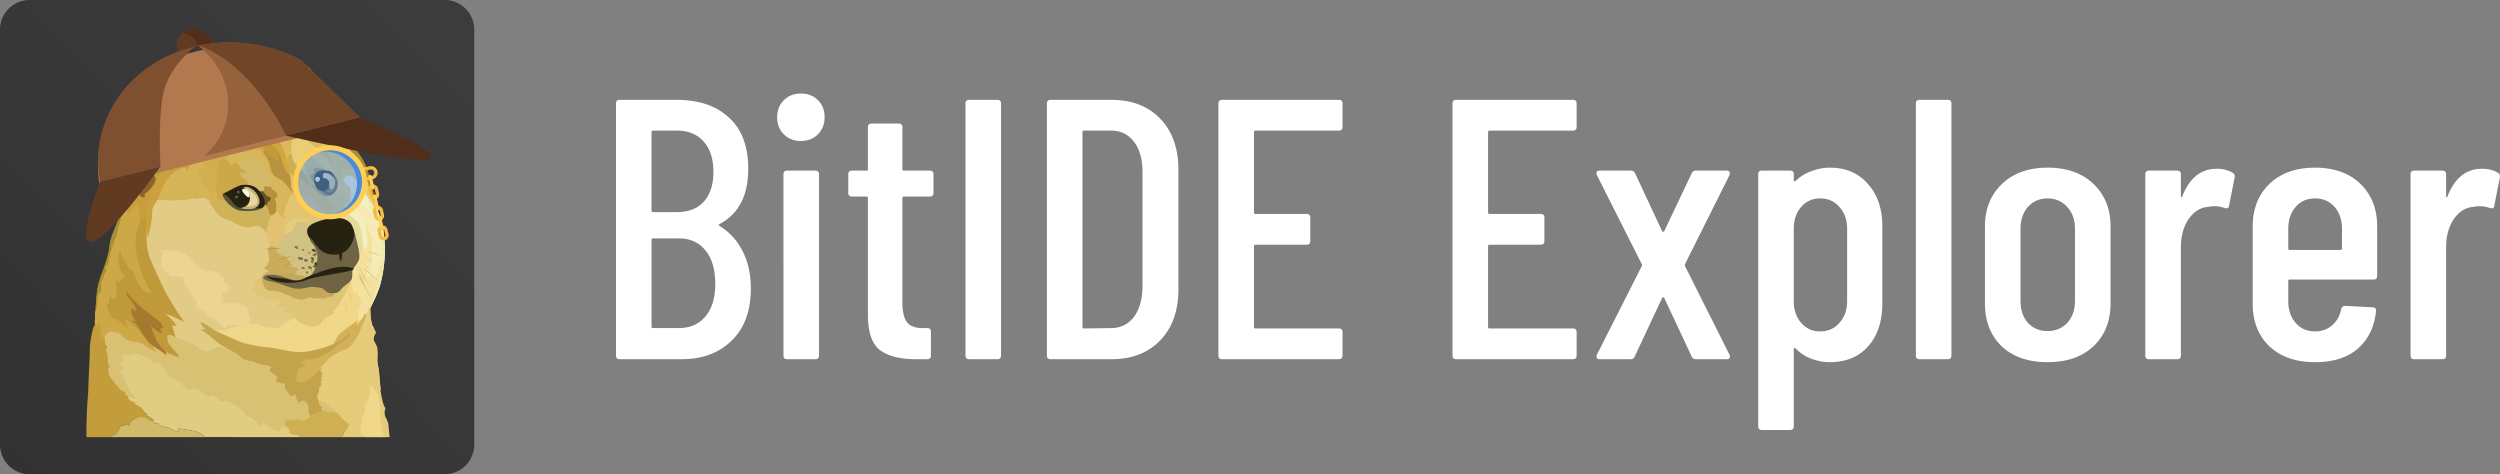 <svg xmlns="http://www.w3.org/2000/svg" xmlns:xlink="http://www.w3.org/1999/xlink" width="2699" height="512" fill="none">
  <rect width="100%" height="100%" fill="#808080" stroke="none"/>
  <defs>
    <path id="b" fill="#E2CC85" fill-rule="evenodd" d="m287.79 312.18 12.77-26.2-6.31-26.48-11.85-23.7-36.63-5.76-26.91-25.66-58.11 4.4-11.41 62.13 21.97 78.23 12.51 40.5 50.73 1.92 23.55-16.31 27.58-11.53 29.1-9.12 7.23-13.7-4.2-17.12-30.02-11.6Z" clip-rule="evenodd"/>
    <path id="c" fill="#F1D789" fill-rule="evenodd" d="M225.8 354.16s7.01 3.21 18.98 2.47c3.46-4.64 27.72-6.82 27.72-6.82s3.03-.93 8.38 1.29c5.39 2.19 10.49 1.92 15.25 3.1 4.76 1.18 9.49-5.02 13.14-6.31 3.65-1.37 8.5-4.65 8.5-4.65l10.21-1 20.53-8.68 32.61-32.49 8.86 13.87 2.73 17.17-9.85 20.35-26.55 24.18-51.76 13.14-30.68-9.04-38.44-16.24-9.63-10.34Z" clip-rule="evenodd"/>
    <path id="d" fill="#F4ECB4" fill-rule="evenodd" d="m410.25 298 3.84-16.75.26-18.83-4.65-23.08-6.57-19.9-7.83-12.85-25.22-2.1 7.57 22.08 21.08 37.5-8.75 33.5 15.5 7.75 4.77-7.31Z" clip-rule="evenodd"/>
    <path id="e" fill="#F3E19D" fill-rule="evenodd" d="m381.42 352.8 4.83-6.76s1.3-3.21.56-6.02c-.74-2.84-.63-3.03-.26-4.1.36-1.07 3.47-4.76 3.28-7.94-.18-3.2.26-4.28-2.1-6.83-2.47-2.47-1.74-6.75-1.74-6.75l-3.2 2-.74-1.11s-1.18.92-1.18 2.36c-.26-2 .81-11.23-1.62-13.33-2.44-2.1-6.76 9.86-6.76 9.86l2.66-17.36 6.83-17.79 12.15-16.24.73-17.91v-1.55s5.57 8.56 7.13 15.33c1.1 4.65-1.56 10.3-1 16.98.44 6.65 1 6.13-.63 8.76-1.62 2.64-5.57 8.05-4.02 11.97 1.36 3.36 6.02 1 6.02 1s.92 2.73 2.17 3.72a8.27 8.27 0 0 1 1.81-3.65c.07.63.26 1.48.26 1.48s.81-2.55 1.63-5.76c1.1-4.28 2.28-9.93 3.35-12.96a285.3 285.3 0 0 1 1.55 7.02l-.62 8.12-3.03 11.15-2.92 7.3-2.85 8.94-2.46 6-2 4.57-1.73 10.3-8.38 8.86-4.47 2-3.25-1.66Z" clip-rule="evenodd"/>
    <path id="f" fill="#F2E8B0" fill-rule="evenodd" d="M405.3 223.1s6.02 10.22 7.76 20.52c1.73 10.3 3.28 21.2 2.19 35.22-1.11 14.15-3.22 22.82-4.92 29.02-2.91 10.3-10.48 24.63-10.48 24.63l-.26-.55a38.91 38.91 0 0 0 3.03-7.57c1-3.92 1.37-8.57 2.29-10.67.81-2.1 2.18-3.91 2.84-6.5.63-2.47.73-6.39 2.66-9.3.81-1.19 1.81-4.28 2.1-7.39.38-4.65-.18-9.85.26-14.14.82-7.12 1.37-11.96.63-15.69-.74-3.73-4.58-14.32-6.94-22.74-1.55-5.4-.63-9.93-3.47-14.62-2.84-4.65-4.58-8.75-5.2-11.6-.74-2.58 7.52 11.38 7.52 11.38Z" clip-rule="evenodd"/>
    <path id="g" fill="#F5EEC0" fill-rule="evenodd" d="M376.76 219s3.1.92 4.58 2.55c1.48 1.55 2.1 2.84 4.1 5.46 2 2.62 2.1 4.76 3.73 8.05 1.63 3.21 5.2 8.05 5.65 9.78.44 1.74 1.18 9.86 2.1 13.7.82 3.84-.92 8.57-.92 8.57l-2.1-.45s0 2.73-2.1 4.58c-2.11 1.8-2.48-6.13-2.48-6.13l-7.86-26.55-11.86-8.04-1.29-6.5 8.46-5.02Z" clip-rule="evenodd"/>
    <path id="h" fill="#E6DB9D" fill-rule="evenodd" d="M371 231.03s5.58.37 8.31 2.37c1.1.8 1.55 1.47 2.73 2.47 2.18 1.81 4.4 3.47 5.47 5.84 1.18 2.36 2.47 5.95 3.36 12.7.37 2.84.37 5.47.63 7.76.37 3.1.92 5.57.62 7.3-.37 3.54-4.02 5.39-4.38 9.41l-7.57-3.84-7.12-28.1-15.14-9.48 8.57-9.6 4.53 3.16v.01Z" clip-rule="evenodd"/>
    <path id="i" fill="#F1D789" fill-rule="evenodd" d="M404.44 426.3c-1.52-3.18-2.88-5.84-3.13-6.79-.18 1.92-.53 6.13-1.24 10.6 1.48-1.25 2.93-2.52 4.38-3.8Z" clip-rule="evenodd"/>
    <path id="j" fill="#DFC57C" fill-rule="evenodd" d="M370.1 230.04s3.2 0 3.83.44c.63.44-3.21 1.37-4.4 1.81-1.17.44-3.72 2.47-4.38 4.1-.63 1.55-23.08 10.6-23.08 10.6l-15.88-.82-5.47-7.56 10.41-9.12-7.3-21.52 9.67 1.55 23.26 13.87 11.67 4.47 1.66 2.18Z" clip-rule="evenodd"/>
    <path id="k" fill="#E5CC7C" fill-rule="evenodd" d="M335.23 237.16a2.5 2.5 0 0 1-2.2 1.18c-3.28 0-6.3.82-7.56 2.48a351.47 351.47 0 0 0-7.94 11.15l-13.95 5.02-.9-16.43 15.25-10.6 17.35 6.39v.81h-.05Z" clip-rule="evenodd"/>
    <path id="l" fill="#D2C281" fill-rule="evenodd" d="M337.97 243.25s-2.55.19-5.76-1c-3.21-1.18-8.5-3.72-10.78-2.72-3.22 1.36-2.55 5.65-6.02 9.49-2.1 2.36-5.94 2.29-8.12 4.84-2.18 2.54-9.67 1.36-9.67 1.36l-2.85 15.34 11.41 14.62 3.73 18.16h15.43l14.09-5.6 6.94-16.78-3.47-16.99-4.93-20.72Z" clip-rule="evenodd"/>
    <path id="m" fill="#E2C270" fill-rule="evenodd" d="M308.13 244c-.38.11-.78.17-1.18.18.44.37 1.37 1.18 1 3.28-.37 2.1-1.55 4.77-.56 6.39a8 8 0 0 0-1.73 3.03c-.63 1.8-.82 3.47-4.91 3.73.59.36 1.13.8 1.62 1.29 0 0-2.84 2.47-4.28 4.76-1.48-.06-5.4-1.28-5.4-1.28l-.8.56-1.74-.74s1.62-.62.44-4.57c-1.1-3.47-2.1-3.29-2.19-3.55-.08-.25-.8-3.91-.8-5.39-.56-1.91-1-7.75-1-7.75l1.18-12.88 6.64-4.03 5.4-5.21 5.1 9.6 3.35 3.34.26 8.3-.4.93Z" clip-rule="evenodd"/>
    <path id="n" fill="#CCB360" fill-rule="evenodd" d="M292.14 233.21s-1.18 3.36-1.62 5.95a5.71 5.71 0 0 1-.26-1.55s-.92 5.1-1.1 7.2c-.37-.08-.73-.19-.82.18-.08.37-.92 4.47-.73 6.76a18.42 18.42 0 0 0-6.2-6.2c-1.48-.93-3.21-1.93-5.02-2-2.84-.07-4.91 1.81-8.3 1.81-8.2 0-15.63-6.02-21.09-7.86-4.02-1.37-7.5-2.37-9.93-4.58-1.18-1-3.29-3.21-5.2-6.5-2.55-4.38-5.21-8.2-7.87-8.68 1.2.23 2.43.31 3.65.26 0 0-.81-.81-2.2-1.92-1.37-1.1-3.02-2.47-5.38-2.47-4.21 0-6.31.63-8.67.63a11.81 11.81 0 0 1-3.73-.63s-2.48 1.73-8.05 1.73c-5.58.08-9.3.56-12.22.82-2.93.26-12.7-.81-15.51-.73-1.83.07-3.63.5-5.28 1.29l9.04-26.28 32.5-28.4 19.35 13.69 29.76 29.76 28.8 10.67 6.01 6.75v10.3h.07Z" clip-rule="evenodd"/>
    <path id="o" fill="#D5B457" fill-rule="evenodd" d="M227.53 218.15s-.81-.81-2.17-1.92c-1.37-1.1-3.03-2.47-5.4-2.47-4.2 0-6.3.62-8.67.62-2.36-.07-3.73-.62-3.73-.62s-2.48 1.73-8.05 1.73c-5.57.07-9.3.55-12.22.8-2.92.27-12.7-.8-15.5-.72-1.83.07-3.63.5-5.29 1.3l4.1-11.86 4.77-9.04 13.58-14.88 16.43-9.68a224 224 0 0 1 5.65-1.55l14.77 8.94 13.4 34.67.26 7.3-8.68 4.1c-2.17-3.66-4.58-6.58-6.83-6.94 2.04.22 3.59.22 3.59.22Z" clip-rule="evenodd"/>
    <path id="p" fill="#D2B257" fill-rule="evenodd" d="M227.72 220.62c1.29.08 2.36-.18 2.66-1.1 1.1-3.1 1.99-3.55 2.92-3.55.92 0 2.17 2 2.92 2.18.74.18 1.62-2.29 1.62-2.29l.81-.37s4.77 3.1 8.12 6.76c3.36 3.65 8.86 9.86 11.34 10.96 2.47 1.1 10.96 1.48 13.87 2.1a18 18 0 0 1 6.57 3.22c.44.48-1.3 1-1.55 1.47-.26.45 2.84.26 3.1.73.19.37-.73 2.48-1.18 3.55-.8-.4-1.66-.61-2.55-.63-2.84-.07-4.9 1.81-8.3 1.81-8.2 0-15.62-6.02-21.08-7.87-4.03-1.36-7.5-2.36-9.94-4.57-1.18-1-3.28-3.21-5.2-6.5a45.76 45.76 0 0 0-4.14-5.9Z" clip-rule="evenodd"/>
    <path id="q" fill="#CAA13E" fill-rule="evenodd" d="M241.67 136.85a4.8 4.8 0 0 0-2.19 1.48c-1.73 2-2.84 5.76 1.11 9.78-1.55.55-2.19.73-3.54.55 1.36 1.63 4.46 5.1 4.65 8.13.19 2.47-1.37 3.21-1.37 3.21s2.36 2.73 2.48 7.3a29.58 29.58 0 0 0-3.65-3.47 97.36 97.36 0 0 0-9.05-6.2 5.2 5.2 0 0 1-.26 1.92s-4.76-3.92-8.76-2.18c-1.8.81-1 3.36-1 3.36s-2.47-.92-4.2.81c-1.74 1.74-4.2 6.22-5.45 7.95-.56.81-2 2.36-3.47 4.76a60.26 60.26 0 0 0-5.02 10.6c-.08-1.92-.56-4.91-6.02-3.03-5.47 1.92-11.67 5.94-16.87 13.87-5.21 7.93-6.5 16.88-9.12 20.28-2.66 3.3-5.4 8.75-5.58 11.04-.18 2.3.82 9.68-4.65 29.65-1.55-6.2-3.91-19.97-3.91-19.97l-1.3-12.15-1.47-37.58 39.25-32.61 30.68-22.26 19.97 1.92-1.25 2.84Z" clip-rule="evenodd"/>
    <path id="r" fill="#B59544" fill-rule="evenodd" d="M168.76 192.78s.55-3.65 9.78-9.85c9.23-6.13 16.43-6.13 23.07-11.34 5.1-4.1 10.42-13.51 13.88-16.61 3.36-3.07 3.91-11.93 3.91-11.93l-11.33-9.49-16.86-24.36-14.25-15.7-6.83 9.5-9.5 11.14-5.27 22.38-1.92 32.75 15.33 23.51h-.01Z" clip-rule="evenodd"/>
    <path id="s" fill="#C89D3A" fill-rule="evenodd" d="M157.35 232.04c-.28-4.97.33-9.94 1.8-14.7 2.44-7.56 7.76-21 10.23-26.04 1-5.57.26-6.02-.81-6.64-1.07-.63-5.1-2.92-7.3-10.97-2.2-8.04-9.05-8.3-9.05-8.3l-4.21-3.1-6.39 15.98-5.57 14.44-1.74 11.04-1.29 9.41 3.03 19.9L151 246.57l6.35-14.53Z" clip-rule="evenodd"/>
    <path id="t" fill="#CCA847" fill-rule="evenodd" d="M169.38 380.08s-5.75-7.68-7.75-11.48c-2-3.92 6.31-53.57 6.31-53.57l-16.68-54.68.44-17.8s-.81-16.42-2.73-23.55c-2.3 4.1-9.42 9.05-10.97 11.67-.73-5.03-3.21-15.62-2.84-26.92-1.37 2.1-4.65 23.26-4.65 23.26l-3.29 14.25-4.28 15.14-4.76 15.99-2.85 11.04-1.62 2.65-1.37 4.66-1.29 5.02-3.73 11.78-2.19 9.67-1.73 17.54a26.83 26.83 0 0 0-.82 4.1c-.07 1.92.26 3.02.26 3.35 0 .34-.63 4.22-.37 7.13.37 2.92.37 5.2 2.66 7.3 2.29 2.1 3.73 14.62 3.73 14.62l4.1-2.73s-.81-3.73 1.1-7.13a7.2 7.2 0 0 1 7.76-3.54c2.1.44 6.31 1.1 7.68 2.29 1.29 1.18 4.46 4.84 7.38 6.5 3.65 2.19 9.6 2.36 12.78 3.1 3.2.73 6.75 2.92 10.48 5.46a58.56 58.56 0 0 0 9.23 4.87l.01.01Z" clip-rule="evenodd"/>
    <path id="u" fill="#C39D3C" fill-rule="evenodd" d="M169.38 460.75s-.24.16-.7.42a216.86 216.86 0 0 1-69.13-51.23c.22-7.48.49-15.13.8-17.97.62-6.02.17-12.15.36-15.7.18-3.54 2.18-17.97 3.1-21.7 1-3.73 2.92-5.57 3.21-5.57.26.07 1.81 7 1.81 8.76 0 1.74.37 5.94.37 7.01.26-.07.37-.73.37-1 .37.93.81 2.55 1 2.74.18.18-.26-1.55 0-1.92.26-.37.73-.19.63-1.11-.05-.55-.13-1.1-.26-1.63 0 0 1.1 1.63 1.92 5.76.8 4.1.8 4.21 1.1 4.58.26.45 1.74 1.92 1.81 2.48.08 1-1.36 2-1.47 2.54-.08.93 1.29 5.21 1.73 7.3.44 2.1.26 6.2.73 8.31.37 1.92.73 3.03 2 3.84-.93.18-1.81.44-1.81.44s-1.3 5.46 2 10.12c1.17 1.62 1.47 2.36 2.72 3.84 2.48 2.73 4.4 5.84 4.58 7.86.13-.6.22-1.2.26-1.8 0 0 3.84 4.46 5.46 7 2.1 3.3 5.02 3.1 5.84 3.92.82.81 1 2.29.73 3.47.74.18 2.1.44 3.03 3.29a6.91 6.91 0 0 0 3.29 3.91c1.73 1 3.84 1.3 4.9 1.55-.92.26-1.28.26-1.73.55.56.93 3.1 2.37 5.95 4.21a12.44 12.44 0 0 1 4.9 5.95c.74 1.55 1.82 2.55 3.55 2.73-.73.44-1.8 1.48-2.36 1.8.81.2 2.19.2 4.65 2.3 2.58 2.14 3.47 2.77 4.65 2.95h.01Z" clip-rule="evenodd"/>
    <path id="v" fill="#C0993A" fill-rule="evenodd" d="M114.55 326.4s1.18 6.39 3.28 10.41c2.1 4.03 4.38 9.6 4.38 9.6-.01-1.26-.16-2.5-.44-3.73 2.66 1.55 9.12 5.28 10.95 6.94 1.74 1.55 4.66 4.28 5.4 5.58-1.74-5.1-3.55-9.68-3.85-11.78 2.66 1.92 15.07 12.15 21.53 18.9l20.12 16.28a69.73 69.73 0 0 0 7.16 3.36c3.47 1.47 7.57 2.73 10.6 3.91a16.7 16.7 0 0 0-3.92-5.94c-1.92-1.81-7.67-8.05-8.56-10.96-.81-3.02-1-4.83.07-7.38 1 .26 3.28.37 4.84.81 1.55.45 3.21 2.1 3.21 2.1s-1.18-6.75-3.73-13.14c1.92.08 5.2.63 5.2.63s-4.57-7.68-12.4-13.03a40.4 40.4 0 0 1 7.01 2.17c4.57 1.93 9.6 4.77 13.33 6.32-2.1-2.92-16.87-24-25.66-43.64-8.76-19.6-12.04-24.63-13.96-35.15-1-5.2-.73-12.9-1-19.79-.25-6.83-1.1-12.96-.55-17.06-2.29 2.85-10.85 10.86-11.15 28.77-.25 17.9 8.2 42.09 17.17 55.12-2.19.62-7.87 1.36-13.7-8.76-5.83-10.13-5.76-12.96-7.86-17.17-.26 2.1-.19 2.84-.19 2.84s-8.49-10.3-12.51-23.26c-.81 5.58-3.21 10.49.55 20.71 3.36 9.23 7.75 11.49 7.75 11.49s-2.17-.37-5.38-2.3c-.56 1.37-.45 2.93-1.37 3.48-.93.55-2.18 1.47-2.37 2.36-1-1.48-2.54-3.36-3.02-4.76.37 2.92.63 15.69-.73 22.19-2.85-.26-5.76-.45-7.76-5.58 1.37 5.02 1.37 8.05.45 12.33-1.52-1.03-2.88-2.88-2.88-2.88l-.01.01Z" clip-rule="evenodd"/>
    <path id="w" fill="#A88F33" fill-rule="evenodd" d="M210.48 122.9s2.84 1.18 7.68 1.18c4.2 0 3.02-1.63 9.6-1.63 10.1 0 45.44 5.84 51.65 5.76 4.02-.07-13.59 1.74-13.59 1.74l-45 .62-9.05-.73-3.36-6.84 2.07-.1Z" clip-rule="evenodd"/>
    <path id="x" fill="#E3C571" fill-rule="evenodd" d="M327.18 210.88s5.76 4.39 8.2 7.75c2.43 3.36 3.73 5.57 6.5 8.3-.65.03-1.3-.06-1.93-.25 0 0 0 .73.45.92a2.57 2.57 0 0 0-2.1.73c.8.44 3.02 2.66 1.28 5.28-1.28 2-4.02 2.18-4.02 2.18s.63 1.8-2 1.62c-5.64-.25-11.95-2.73-14.87-2.1-2.92.73-4.58 1-6.64 4.58-2.2 3.54-4.1 4.1-4.1 4.1s-1.3-3.29-1-8.2a24.38 24.38 0 0 1-1.74-8.3l1.92-14.15 8.38-10.6 10.86 6.03.81 2.1Z" clip-rule="evenodd"/>
    <path id="y" fill="#D8B65B" fill-rule="evenodd" d="M316.88 208.77s-.81 1.92-4.2 2.1c.36.82.36.93.25 1.55l-.18 1.56a3.43 3.43 0 0 1-1-.73c-.19.8.18 2.1 0 3.02-.12.56-.3 1.11-.55 1.63a3.2 3.2 0 0 0-.19-.37c-.07-.19-.73 2-2.55 3.65 0-.25-.06-.5-.18-.73-.03.46-.18.9-.44 1.3.13-.07.26-.16.36-.27 0 0-.18 5.84-1.18 8.86-.16-.2-.31-.4-.44-.62 0-.19.07 1.62.26 2.92.26 1.29.07 3.1.07 3.1a9.7 9.7 0 0 0-2.17-1.3c-1.11-.44-2.92-1.8-4.03-4.83a32.34 32.34 0 0 1-1.48-5.28c-.35.68-.6 1.42-.73 2.19-.07.92-1.8.44-1.8.44l-.38-4.02-2.19-9.12-2-5.65-9.59-14.95-17.34-13.36-15.14 3.47-12.77-17.35 22-13.22 20.82 2.18 18.9 26.17 15.14 23.74 2.73 3.92Z" clip-rule="evenodd"/>
    <path id="z" fill="#D3AE4D" fill-rule="evenodd" d="M207.82 170.9s1.29.25 5.02 2.18c3.73 1.93 6.31 2.55 7.75 5.4a13.95 13.95 0 0 1 1.55 5.09s-2.54-1.11-4.02-1.48c-1.55-.37-3.29-.26-3.1.37.18.43.42.83.73 1.18 0 0-2.92-.07-2.84 1.37.07 1.44.55 3.03 1.1 3.73.56.73 2.84 1.8 3.1 2.66.63 1.73-.26 1.8.07 3.2.26 1.37 1.48 4.03 5.47 8.68 4.1 4.66 5.84 7.94 5.84 7.94s2-3.73 3.03-6.94c.73.37 4.65 2.55 4.65 2.55l9.08-31.64-.18-2.1s-.81-1-1-2.85c1.37-.44 1.55-.81 3.36-2.55 1.81-1.73 3.29-3.84 6.31-5.28.45-.81 1-1.91 3.22-2.36 2.21-.45 3.54-.81 3.54-.81s-1.18-.45-1.74-1.37c1.37.19 2.48.63 5.47.56 3.03-.08 3.36-.19 5.02.07 1.66.26 3.65 1 4.4-1.55.8-.63 2.54-.07 4.02 2.1 1.48 2.18 2 3.91 4.83 4.76a9.9 9.9 0 0 0 1.3 3.55c.8 1.37 2.1 2.73 3.84 4.76 2.73 3.21 2.29 8.5 6.64 12.52 4.4 4.02-.73-11.15-.73-11.15l-7.01-16.8-19.97-19.53-31.02-2.1-3.03 16.06-15.13 5.21-9.57 14.58v-.02Z" clip-rule="evenodd"/>
    <path id="A" fill="#CAA13E" fill-rule="evenodd" d="m202.9 174.44 13.04-18.8 9.12-7.01s6.5-11.96 6.94-12.33c.37-.26 6.5-.92 10.41-1.18l-.73 1.8a4.8 4.8 0 0 0-2.19 1.48c-1.73 2-2.84 5.76 1.1 9.79-1.54.55-2.18.73-3.53.55 1.36 1.63 4.46 5.1 4.64 8.12.2 2.48-1.36 3.22-1.36 3.22s2.36 2.73 2.47 7.3a29.45 29.45 0 0 0-3.65-3.47 94.56 94.56 0 0 0-9.04-6.2 5.2 5.2 0 0 1-.26 1.91s-4.76-3.91-8.76-2.18c-1.81.82-1 3.36-1 3.36s-2.47-.92-4.21.82c-1.73 1.73-4.2 6.2-5.46 7.94-.55.8-2 2.36-3.47 4.76a60.21 60.21 0 0 0-5.02 10.6c-.08-1.48-.37-3.55-2.92-3.55l3.87-6.94h.02Z" clip-rule="evenodd"/>
    <path id="B" fill="#EBCC73" fill-rule="evenodd" d="M374.36 224.83s1 .63 1.74 2.2c.73-1.19 2.47-8.2 2.55-14.52.07-6.31.45-7.88-1.01-10.05-1.46-2.18-7.19-4.47-6.38-8.39.82-3.73 4.21-5.28 8.38-4.2 2.93.72 5.1 6.93 8.13 10.03 2.29 2.37 5.02 2 5.75 3.29 1 1.74.08 3.47.38 4.58.07.37 1 2.36 2.66 4.76 3.35 4.84 9.04 11.67 9.78 17.8-.26-3.47-.08-3.55-1-7.39l.56-.92-3.65-11.96-2.37-9.86-5.28-16.5-9.3-16.88-9.05-10.11-9.41.63-1.1 14.14-5.4 26.54-11.33 13.96 18.16 12.22 7.2.63Z" clip-rule="evenodd"/>
    <path id="C" fill="#E5C66B" fill-rule="evenodd" d="M368.71 229.85s1.56.37 2.11.07c.56-.29 1.1-.63.92-1-.18-.36-1.18-.99-1.18-1.28a1.04 1.04 0 0 1 .93-1.11c.84-.11 1.1.44 1.1.44s.81-.63 1.48-.73c-.4-.05-.79-.07-1.18-.08a11.5 11.5 0 0 1 3.2-.92c-.92-.55-2.72-2.18-3.9-2.18-1.19 0-1.93-.18-1.74-.8.19-.64 1.1-1.56 2.1-1.93-.36-.44-.63-1.1.26-2.92.93-1.8.56-3.03.26-3.47-.26-.55-1.18-1.55-1.62-2.18-.45-.62-.82-1.47-1.55-1.91a19.4 19.4 0 0 0-2.74-1.19c-1.29-.44-2.36-1-3.1-.44-.81.55-.44 1.3-.44 1.3s-2.55-.93-4.84.25c-2.29 1.1-7.86 1.81-7.86 1.81l-2 4.02 13.21 11.34 5.47 2.73 1.1.19.01-.01Z" clip-rule="evenodd"/>
    <path id="D" fill="#E6BD62" fill-rule="evenodd" d="M350.37 211.32s4.1 2.73 5.02 3.73c-.55.07-1.48.44-1.1 1 .44.55 3.1 2.47 4.57 4.28 1.55 1.8 3.03 4.1 3.54 5.2.56 1 4.77 3.92 6.2 4.29-3.02 0-9.11-3.73-11.4-3.73.07 1.1-.63 2.36-1.92 2.47-1.3.11-5.02.81-10.04-2.29-5.02-3.03-3.36-5.28-5.47-6.75-4.02-2.66-5.64-5.03-7.86-6.5a14.2 14.2 0 0 0-3.36-1.81s-.07-1.11-.73-1a1 1 0 0 0-.81.63s-3.84-2.73-8.77-3.47a.5.5 0 0 0 .26-.26s-.37-.18-.44-.37c0 0-.26-.37-.44-.18-.19.18-.45 1.55-.82 2.1-.8-.37-2.36-3.84-2.36-3.84l-3.73-10.67v-9.75l2.92.56 21.9 9.3 13.3 13.78 1.55 3.28h-.01Z" clip-rule="evenodd"/>
    <path id="E" fill="#B6933F" fill-rule="evenodd" d="M287.3 163.5a12.36 12.36 0 0 1-3.36-1.36c.44 1.18.44 2.48 2.36 5.28 1.92 2.8 2 3.21 3.54 6.13 1.56 3.03 1.74 7.38 3.22 9.3a6.76 6.76 0 0 0-2.1-.62s1.47 1.29 2.1 2.65c.63 1.37 1.73 4.21 4.46 5.95 2.73 1.74 6.2 2.84 9.93 6.94 3.74 4.02 7.57 9.12 9.5 10.95-1-1.73-2.37-5.2-2.74-7.5-.37-2.28.08-5.01-.55-8.04-.63-3.03-.63-5.2-3.65-10.49-3.02-5.28-8.2-23.63-8.2-23.63l-11.15-3.54-3.36 7.98Z" clip-rule="evenodd"/>
    <path id="F" fill="#C49937" fill-rule="evenodd" d="M295.36 156.75s3.35 4.84 4.28 9.12c.92 4.28.07 3.91.63 6.02a7.86 7.86 0 0 1 0 3.91 13.9 13.9 0 0 0-4.65-4.58c-3.18-1.91-5.76-3.28-7.3-4.9-1.55-1.74-2.84-4.58-6.2-6.76 1.36-.19 3.28-.81 3.65-.73-1.37-1.55-5.47-3.92-9.6-6.76-4.1-2.92-3.84-4.1-10.5-7.01 2.19.37 3.22-.19 5.03 0-.72-1.55-3.28-2.29-5.84-4.84-2.55-2.54 1.63-6.31 1.63-6.31l19.47 11.78 9.41 11.07h-.01Z" clip-rule="evenodd"/>
    <path id="G" fill="#DFC068" fill-rule="evenodd" d="m336.78 85.94-.92-8.12-.7-2.59-.74-1-4.76 2.48-6.58 8.93-.63 17.25 6.4 27.2 18.23 19.9 1.1-2.03-.43-3.54-5.58-8.93-5.83-15.7V98.34l.44-12.4Z" clip-rule="evenodd"/>
    <path id="H" fill="#A88F33" fill-rule="evenodd" d="M333.68 73.24s2.92.07 3.54 12.22c.63 12.15.93 18.53 1.37 24.55.44 6.02 1.48 9.67 2 13.22.51 3.55.8 8.38 2.47 11.33.73 1.37 2.28 5.65 5.94 8.87 4.1 3.54 10.22 6.01 11.15 6.2 1.63.37 9.86 1.18 13.22 3.03 1.18.62 3.21 1.36 5.46 3.47 4.47 4.02 10.41 11.22 14.7 19.9 6.57 12.96 13.14 49.54 13.14 49.54l-1.48-2.47s-.18-3.29-3.47-9.05c-3.21-5.76-2.29-12.22-6.75-23.26-1.74-4.2-3.92-9.67-6.58-14.32-4.2-7.57-9.3-14.07-14.43-17.61a45.64 45.64 0 0 0-17.61-7.02l-9.94-6.57s-1.73-3.36-4.02-7.2c-3.21-5.39-7.3-11.4-8.2-20.15-1.36-12.96 1.93-21.45 1.74-29.13-.19-7.68-.26-13.33-1.81-14.7-1.55-1.37-.44-.85-.44-.85Z" clip-rule="evenodd"/>
    <path id="I" fill="#C99E3D" fill-rule="evenodd" d="M333.68 131.2s-4.38-10.78-6.39-20.34c-.37-1.92-1.1-3.84-1.29-5.39-.92-9.05-1.18-12.77 0-17.72.92-3.65 4.47-6.94 6.31-9.5 1.81-2.65 2.66-3.65 2.3-4.2a4.09 4.09 0 0 0-3.22-1.37 11 11 0 0 0-7.86 3.65c-2.85 3.29-5.1 14.44-5.1 14.44l-2.37 14.71-6.01 18.53 23.62 7.2Z" clip-rule="evenodd"/>
    <path id="J" fill="#B58634" fill-rule="evenodd" d="M292.51 123.39s.82.36 2.3 0a3.3 3.3 0 0 0 1.47 3.1c1.55-.63 16.06.63 16.06.63s6.76-1.19 8.86-10.12c1.48-5.95-1.1-14.14-.25-19.53 1.29-7.94 3.1-9.5 3.28-11.96.19-2.47.37-3.1.37-4.65.81-.19 1.3-.45 2.1-.45.19-.73-.18-1.37.63-2.66-.44.19-3.47.56-7.01 3.92-2.92 2.73-2.92 3.72-3.36 4.28-.56.55-5.02 4.38-6.94 8.2-1.93 3.81-5.65 15.98-6.5 17.97-.26.82-.82 1.63-2.2 3.47-2.13 2.66-5.27 7.06-8.82 7.8h.01Z" clip-rule="evenodd"/>
    <path id="K" fill="#A88F33" fill-rule="evenodd" d="M316.44 87.1a102.35 102.35 0 0 0-6.02 11.23c-2.18 4.91-3.47 8.94-6.2 12.22 1.47-4.28 4.1-12.7 5.64-15.69 1.74-3.16 5.28-6.57 6.58-7.75Z" clip-rule="evenodd"/>
    <path id="L" fill="#DCBA5A" fill-rule="evenodd" d="M356.31 176.55c.72.5 1.52.9 2.36 1.18.26-.92.63-4.1-1.55-7.2-2.55-3.73-8.12-8.57-9.67-12.41-1-2.48-.55-8.68-9.42-16.62-8.86-7.94-12.32-10.67-12.32-10.67l-14.33-7.2-17.61 6.94 8.75 34.3 6.79 16.06 27.01-5.1 20 .72h-.01Z" clip-rule="evenodd"/>
    <path id="M" fill="#E9CE77" fill-rule="evenodd" d="m346 167.24-3.36-4.21v-3s-3.73-.99-7.75-5.09c-4.03-4.1-9.6-11.96-14.51-11.48-4.92.55-5.4 10.67-5.58 13.51-.19 2.85-.81 9.3-1.8 12.78-1.12 3.47 11.95 16.61 11.95 16.61l8.88 6.76L346 167.24Z" clip-rule="evenodd"/>
    <path id="N" fill="#CDAE50" fill-rule="evenodd" d="M335.6 202.27s-2.73-4.28-.73-5.2c-1.18-2.66-3.36-5.47-3.36-5.47s-1.55-3.84-6.57-8.56c-5.02-4.73-8.13-7.87-8.94-11.04-.5-2.07-.77-4.19-.81-6.31-.54.44-1.12.84-1.74 1.18-.8.37-4.65 3.54-4.1 9.93.56 6.39 2.93 9.04 2.93 9.04s2.28 2.3 3.9 3.48c1.75 1.18 2.37 2.54 5.29 2.65a3.5 3.5 0 0 0-1-.55s3.03-.37 4.65 1.1c1.63 1.48 5.09 6.02 6.82 7.4 1.22.77 2.44 1.56 3.65 2.36Z" clip-rule="evenodd"/>
    <path id="O" fill="#D2A83E" fill-rule="evenodd" d="M212.84 130.46a44.48 44.48 0 0 1 13.59-2.66c7.75-.25 19.08.19 30.2.26 11.96.08 22.81-4.1 37.88-4.83 2.47-1.48 8.76-7.94 28.39 5.76-1.18-.08-14.25-3.03-18.8 2.66-4.57 5.64-3.28 15.24-2.65 17.53 1.18 5.1 5.02 12.52 6.57 17.72 1.55 5.21 1.18 7.94 2.29 11.6 1.1 3.65 3.54 5.46 2.1 9.67-1.92-1.18-2.92-1.18-6.13-8.38-3.2-7.2-2.54-12.33-7.86-18.43-5.2-6.12-13.87-14.5-17.17-16.61-3.3-2.1-29.46-15.7-56.86-2.73-6.6-.7-11.55-11.56-11.55-11.56Z" clip-rule="evenodd"/>
    <path id="P" fill="#C29637" fill-rule="evenodd" d="M311.86 125.44c.03-.28.09-.55.18-.81.26-.54.6-1.04 1-1.48 0 0 6.5-1.18 9.78-.81 5.76.62 10.97 7.75 13.4 11.4 2.44 3.66 5.47 9.3 8.76 12.22-.04-.28.03-.57.18-.8 0 0-.18.25.18.62.37.37.37.55.19.73l-.56.55c-.18 0-5.28-2.28-12.22-8.76-7.38-6.76-13.03-10.22-15.99-11.4a22.51 22.51 0 0 0-4.9-1.46Z" clip-rule="evenodd"/>
    <path id="Q" fill="#AC8132" fill-rule="evenodd" d="M185.81 97.68s1.19 1.47 2.66 3.1c3.29 3.47 7.57 7.38 11.23 11.4 3.47 3.85 7.38 6.84 11.78 11.86 4.39 5.02 9.49 10.6 10.78 12.22 1.18 1.63 2.1 4.28 2.1 5.65.63-.44 1.36-.92 1.36-.92a9.2 9.2 0 0 1-1.1 1.62c-.93 1.3-2.36 2.92-3.1 3.91a11.97 11.97 0 0 0-1.92 4.22c-.44.07-3.29.62-6.83-5.21-3.55-5.84-8.2-12.22-8.2-12.22l-7.38-10.97-4.65-9.3-5.85-10.41-.88-4.95Z" clip-rule="evenodd"/>
    <path id="R" fill="#A88F33" fill-rule="evenodd" d="M178.24 90.22s4.47 3.65 6.2 5.84a322.8 322.8 0 0 1 5.85 7.94l-1.48-.18-7.5-6.65-2.91-5.2-.15-1.74Z" clip-rule="evenodd"/>
    <path id="S" fill="#A67A2E" fill-rule="evenodd" d="M179.61 383.63s.07-3.03-1.62-4.84c-1.74-1.81-6.13-4.47-10.42-14.44-4.28-9.97-4.76-12.22-4.76-12.22s7.68 6.58 12.42 8.12c-1.11-2.28-1.74-3.91-2.3-5.1.63-.54 3.3-1.17 3.55-1.47-1.47-1.48-2.29-5.1-5.28-7.5-3.84-2.91-10.86-7.93-16.3-12.4-5.46-4.48-16.18-14.88-17.54-17.91-.82 1.18-1 1.92-1 1.92s5.39 7.01 8.2 11.48c2.47 3.84 2.28 6.02 2.28 6.02l-5.09-2.2s-1.47 5.47 5.2 13.78c-2.91-1.1-4.1-.44-5.75-1.37 2.73 1.74 6.5 4.1 10.04 10.6 3.47 6.5 8.2 14.07 16.17 18.79a133.76 133.76 0 0 1 12.22 8.71l-.02.03Z" clip-rule="evenodd"/>
    <path id="T" fill="#8C6228" fill-rule="evenodd" d="M199.62 134.3s3.03 6.32 3.47 11.23c.08 1.18.37 2.1.37 3.47.08 4.4-.25 9.3.73 11.59.37-.92.56-1.55.93-1.92.55 1.55 1.55 6.39 2.36 8.2a38.44 38.44 0 0 0 1.1-10.12c-.07-4.83-.18-5.76-.18-6.75.19 1.47 1.18 3.47 1.55 4.65.56-1 1.18-2.3 1.92-3.36.45.73 1 1.8 1.48 2.36.07-.44.26-1.62.37-3.28.07-1.92.18-4.4.07-4.91-.18-1-1.73-4.91-5.02-8.5-3.91-4.28-7.94-12.51-9.12-15.06a3283.7 3283.7 0 0 0-6.2-13.14h-3.84l5.57 12.7s3.36 6.94 5.1 9.49c1.73 2.55 5.39 9.86 7.02 12.7-1.18-1.55-2.18-2.36-3.37-3.84-1.14-1.03-4.31-5.5-4.31-5.5Z" clip-rule="evenodd"/>
    <path id="U" fill="#CBA94C" fill-rule="evenodd" d="M178.17 89.74a15.89 15.89 0 0 0 2.92 5.28c2.29 2.74 7.2 6.39 9.6 9.3 2.2 2.85 6.57 10.6 4.58 19.8-.73-2-2.1-5.95-5.76-10.42-3.66-4.47-7.57-9.6-9.5-13.58a22.85 22.85 0 0 1-2.17-7.2l-.73-.93.44-2.1.63-.15Z" clip-rule="evenodd"/>
    <path id="V" fill="#A88F33" fill-rule="evenodd" d="M103.4 334.63s1.49-4.02 1.93-7.68c.44-3.65-.73-4.38.63-8.56.81-2.55 2.28-2.2 2.65-2.55.37-.36.63-4.2.56-6.31-.07-2.1.07-4.84.44-6.02.56-.44.92-.81 1.74-3.55.92-2.73 1.36-4.1 1.8-4.9.45-.81 1.74-1.56 1.74-2.37 0-1.62-1.47-2.47-1.47-2.92.07-.92 1.18-.18 1.47-.44.37-.44-.92-3.1-.44-3.47.18-.18 1.47 1.37 1.8.92.38-.44.82-4.83 1.49-7.75.62-2.84 1.29-4.91 1.36-5.76.07-.81 5.1-15.14 6.32-18.6.97-2.94 1.8-5.92 2.47-8.94.37-1.74.62-5.28.81-4.91.19.37.07 2.18.37 2.1.26-.07 1.18-6.38 1.47-7.38.26-1 1.82-4.38 2.2-6.83.36-2.48 1.18-8.94 1.73-13.33.56-4.4.81-6.2.81-7.3-.09-2.7.06-5.39.45-8.05a75.1 75.1 0 0 1 3.47-13.59c2.47-6.2 9.04-22.07 10.22-26.03 0-1-1.3-.44-1.3-.44s-3.2 8.05-5.57 14.25c-2.29 6.2-4.47 11.67-5.02 12.22-.44.56-3.91 6.65-5.46 16.62-1.55 9.97-2.1 19.16-3.03 25.29-.44 2.92-.81 6.02-1.74 9.12-1 3.36-2.54 6.83-4.58 12.14-1.73 4.47-3.02 8.2-3.72 11.41-.82 4.1-.82 7.2-1.3 9.23-.44 1.74-1.1 5.2-2.66 10.23a276.31 276.31 0 0 1-5.38 15.5 85.8 85.8 0 0 0-4.84 18.35c-.4 3.7-1.77 16.47-1.4 20.3h-.01Z" clip-rule="evenodd"/>
    <path id="W" fill="#BE9C44" fill-rule="evenodd" d="m177.99 89.3.18.44s-.55.19-.44.93c-.01 1 .05 2.02.18 3.02.19 1.3.56 2.3.63 3.1 0 1.74-.26 3.73 2.19 8.68.73 1.36 1.18 2.55 1.55 3.36.92 2 1.1 2.29 1.92 3.21-1.3-.73-5.95-3.65-8.3-3.21a17.3 17.3 0 0 1 5.64 5.1c-.37.07-1.92.36-4.38 0-4.1-.63-8.67-2.11-12.7-1.82-4.4.26-2.66-5.28-2.66-5.28l5.07-11.14 9.6-6.76 1.52.37Z" clip-rule="evenodd"/>
    <path id="X" fill="#A17C34" fill-rule="evenodd" d="M152.96 172.81s4.28-4.28 6.01-18.98c1.74-14.77 1.37-36.5 1.37-36.5l3.47-8.5s.73-5.64 2.55-7.75c1.82-2.1 5.39-5.65 7.01-7.38 1.63-1.74 3.47-4.1 4.58-4.47-.55-.92-3.03-6.13-12.51-6.2-9.5-.08-12.42 5.2-13.4 7.12-1 1.92-5.47 10.22-7.13 26.04-1.55 15.8-1.63 16.99-1.37 22.45.19 3.03 1.18 10.04 2.92 17.54 1.59 6.35 3.32 13.44 6.5 16.65v-.02Z" clip-rule="evenodd"/>
    <path id="Y" fill="#8C6228" fill-rule="evenodd" d="M166.39 185.4a7.25 7.25 0 0 1-4.1-.92c-1.37-.08-6.31.55-10.12-4.28-.25 1.1-.92 4.1.82 6.75-.93-.92-2.3-1.29-2.48-1.55-.07 1.37-1.36 5.57 4.1 15.8-1.48-1.62-3.21-1.55-4.76-1.73-.08 1.92-1.1 8.38 1.62 11.85 1.81 2.36 4.77 1.62 4.77 1.62a9.34 9.34 0 0 1 0-1.55c.07-1 .44-2 .18-2.65a13.25 13.25 0 0 0 3.84-2.67c3.21-3.02 7.38-8.19 7.68-12.03a4.74 4.74 0 0 0-3.47-5.2c.32-.3.6-.63.81-1 .19-.63.37-1.63 1.1-2.44Z" clip-rule="evenodd"/>
    <path id="Z" fill="#92723A" fill-rule="evenodd" d="M194.86 138.96s.19-.26 1.18.92c-.18-1.18-.37-2.3-.44-3.36-.47-1-1.08-1.91-1.81-2.73.55 1.1.92 2.1.92 2.1s-1.36-2.55-3.36-4.1c-1.36-1.1-3.1-1.62-3.84-2.66-.8-1.1-.62-1.29-.8-1.47 0 0-1.82-1.18-4.59-4.66-.37-.44-.92-.92-1.3-1.36a58.91 58.91 0 0 1-3.83-1.81c-1.81-1-3.84-2.36-5.1-2.92-2.47-1.11-5.1-1-6.3-2.74-.93-.25-1.93-3.02-1.74-5.39-1.37.56-8.38 4.91-10.79 14.44-1.73 6.76 1.37 17.17 2.66 22.2 1.3 5.01 1.48 8.74 3.29 11.03 2.29 3.03 9.67 7.3 11.48 9.42 1.55 1.73 6.2 6.12 6.02 9.3-.18 2.36-3.1 3.65-3.73 4.1-.63.44-.63 1-1.8.72-1.2-.26-1.63-.8-2.11-.8-.56.06-.56.18-.81.18-.2 0-.38-.03-.56-.08 0 0 .19 3.36 8.05 4.38.55.08 1.1.26 1.81.37-.92-.44-1.48-.44-2.47-1.8 1.1-.2 4.28-.38 5.1-.63a9.83 9.83 0 0 0-1.82-2.18c-.62-.56.08-.73.63-.45a30.9 30.9 0 0 1 2.73 2.1c.93.82 1.74 1.93 3.22 2.93a7.2 7.2 0 0 0-1.37-6.32c.44.08 1.3 1.37 2.1 1.11.15-1.34.06-2.7-.26-4.02-.44-1.67-2.84-4.58-2.84-4.58l-11.58-20.7-2.47-15.7 26.54 5.16Z" clip-rule="evenodd"/>
    <path id="aa" fill="#B6903C" fill-rule="evenodd" d="M291.4 199.54s.82 3.36 2.67 5.02c1.8 1.63 5.02 3.03 5.38 5.76.45 2.74-3.2 4.1-3.2 4.1s1.99 3.29 1.99 5.76c0 2.55.07 3.03-.19 5.46.3.2.54.44.73.74 0 0-.18 2.36-2 3.83-1.8 1.48-3.35 2.37-4.27 2-.14.3-.27.6-.37.92 0 0-1.37-3.47-2.3-6.5-.92-3.1-1.73-2.66-2.1-6.83-.36-4.17-4.38-11.33-4.38-11.33l-2.74-6.12 4.47-3.47 6.31.66Z" clip-rule="evenodd"/>
    <path id="ab" fill="#685026" fill-rule="evenodd" d="M283.1 205.56a26.3 26.3 0 0 1 2.54 3.03c1.18 1.62 2.1 3.1 3.84 3.73 1.73.63 2.84.62 2.73 2.36-.1 1.74-1.73 2.47-2.65 3.36a4.32 4.32 0 0 0-1.37 4.2c-.56-.25-1.55-.55-2.48-2.54-.92-2-7.37-14.14-7.37-14.14h4.76Z" clip-rule="evenodd"/>
    <path id="ac" fill="#D4B968" fill-rule="evenodd" d="M257.65 177.54s-.55-1.48 0-2.55c.56-1.1 3.92-1.48 5.58-2.73 1.73-1.3 3.84-2.2 5.57-1.63-.25-.62-1.29-2-.44-2.28.81-.26 3.84 1.1 4.65 1.73.81.63 2.66 1.36 3.03 1.81.36.45 1 1.3 1.37.93.37-.27.55-.93 1.18-.56.63.37 3.65 2.84 4.2 4.28a21.93 21.93 0 0 0 5.58 8.3c3.77 3.66 5.4 6.03 4.28 7.4-1.1 1.36-1.62.36-1.8 1.54a9.93 9.93 0 0 0 .18 3.47c.44 1.93 1.18 3.73.19 4.1-2.55.81-5.03-.73-5.58-.26-1.1 1 .63 4.58-2 5.28-2.65.73-5.28-.63-5.28-.63l-9.67-5.2-9.3-4.91-4.76-9.42 2.55-7.86.49-.81h-.02Z" clip-rule="evenodd"/>
    <path id="ad" fill="#CCA849" fill-rule="evenodd" d="M266.78 200.02s1.63-2.47-.37-4.65-4.84-3.1-5.94-4.47c.2-.26.49-.45.8-.55a7.35 7.35 0 0 0-3.2-3.03c.55-.55 1.29-1 2.1-1 1.81 0 2.92 1.11 4.58 1.11 1.62 0 1.8-.81 1.8-.81s-2.73-.26-2.47-1.48c.26-1.29.74-1.29.74-1.29s-5.29-2.19-6.2-3.36c-.93-1.17-.82-2.55-1-3.1-.63 0-4.29-1.92-5.76-1.1-1.48.8-.45 3.02-.45 3.02s-4.47-3.36-6.74-6.66c-2 .19-2.92-1.36-4.38-1.36-1.81 0-4.66 2.47-5.21 7.75-.37 3.03-.92 4.76-.37 10.12.26 3.03.19 9.49-.73 12.7-.63 2.54-2.1 2.29-2.1 2.29.22.77.67 1.47 1.29 2 1 .91 1.1 3.35 1 4.28-.15.67-.34 1.33-.56 1.99 0 0 1.18 1.36 1.48 2.29.26.92 1.47 1.55 2.36 1.55.9 0 .45-.08 1.63 0 1.18.07 1.55.25 2.28 0 .75-.26 1.3-.56 1-2.92-.26-2.36 9.12-7.86 9.12-7.86l15.33-5.47-.03.01Z" clip-rule="evenodd"/>
    <path id="ae" fill="#585136" fill-rule="evenodd" d="M284.39 223.35s-3.36 4.47-17.17 4.47c-6.57 0-8.86-.63-10.22-1-1.48-.36-7.01-2.54-12.59-9.11-5.02-5.95-3.91-8.38-3.91-8.38l2.92-.45 9.49 1.3L281 222.14l3.4 1.21h-.01Z" clip-rule="evenodd"/>
    <path id="af" fill="#252211" fill-rule="evenodd" d="M274.09 224.46s11.96 2.66 11.96-4.9c0-7.4-7.38-15.15-9.23-16.5-1.92-1.38-6.5-2.93-6.5-2.93h-11.04l-2.1 5.58.92 12.03 15.99 6.72Z" clip-rule="evenodd"/>
    <path id="ag" fill="#C3B378" fill-rule="evenodd" d="M263.05 202.38s2.29-2.1 7.5.74c5.2 2.83 9.41 8.76 9.67 14.14.26 4.76-3.92 8.3-10.41 8.5-4.84.17-7.76-.38-9.23-.74.37-.44 2.28-2.84 2.28-2.84l.19-19.79Z" clip-rule="evenodd"/>
    <path id="ah" fill="#E6D89C" fill-rule="evenodd" d="M265.3 203.56s.56-.44 2.2.45c1.36.73 3.35 2.66 4.9 4.02 1 .81 1.63 1.18 2.2 1.81 2.28 2.73 4.2 7.2 3.1 9.42-1.12 2.21-4.77 4.76-14.07 3.02l1.7-18.71h-.03Z" clip-rule="evenodd"/>
    <path id="ai" fill="#6F674D" fill-rule="evenodd" d="M256.74 212.98c.26-.55.44-1.3-.63-1.48-1.07-.18-1.55-.07-1.92.74-.37.8-.73 1.47-.18 1.8.55.3 2 0 2.73-1.07Zm1.73-5.2s.37.25.19-.27c-.08-.62-.56-1.73-1.74-1.47s-.92 1.55-.73 1.92c.2.37 1.18 1 1.92.73a.6.6 0 0 0 .42-.37.61.61 0 0 0-.05-.55Z" clip-rule="evenodd"/>
    <path id="aj" fill="#AC924C" fill-rule="evenodd" d="M358.41 210.13s-2.92 2.2-6.31 2.1c-3.36-.06-7.68-3.53-9.67-5.75-1.19-1.3-2.2-2.66-3.29-3.73-.93-.92-1.55-1.36-2-2-.62-.72-1.29-2.1-1.62-2.54.81.63 2 1.74 3.21 2.47 1.18.73 3.73 2.1 4.77 2.48 1 .37 11.33 5.84 11.33 5.84l3.58 1.13Z" clip-rule="evenodd"/>
    <path id="ak" fill="#9F8E57" fill-rule="evenodd" d="M353.95 182.85s-1.63-1.1-4.77-1.8c-3.02-.74-9.12-1.3-9.12-1.3l-5.02 2.2-2 7.56 3.66 7.87 4.65 2.92 5.28-8.5 7.3-8.93.02-.02Z" clip-rule="evenodd"/>
    <path id="al" fill="#D7BC6B" fill-rule="evenodd" d="M352.21 181.93s-8.12 1.1-10.6-1.18c-.06.26-.36.26-.36.44.02.14.08.27.18.37a5.83 5.83 0 0 0-.81-.07c-.32.1-.66.16-1 .18-.27 0-.54-.03-.81-.07a1.37 1.37 0 0 0 .55.93c-.37 0-.73.07-.73.36 0 .3-.07 1.18.37 1.37.37.1.76.08 1.11-.07-.03.7-.22 1.38-.55 2-.73 1.35-2.3 2.91-4.38 2.46 0 0-1.1 2.66 3.54 8.57.63.8 1.3 1.92 2.1 2.84.32.7.57 1.43.74 2.18 0 0-7.87-3.03-10.12-9.93a52.17 52.17 0 0 1-2.3-20.16c.08-1.81.38-3.1.82-4.03 1.1-2.28 4.21-1.92 5.46-.63 1.81 1.81 4.84 6.32 9.05 9.42 4.28 3.1 4.47 3.65 7.75 5.02Z" clip-rule="evenodd"/>
    <path id="am" fill="#585136" fill-rule="evenodd" d="M361.96 191.9s1.55.92 2.36 4.38c.81 3.54-.73 7.87-1.62 9.23-.9 1.37-2.92 5.1-7.13 5.28a7.82 7.82 0 0 1-3.02-.63 19.17 19.17 0 0 1-4.1-2.54c-1.81-1.37-3.29-2.55-3.1-2.66.44-.19 11.14-9.05 11.14-9.05l4.03-4.5 1.44.5Z" clip-rule="evenodd"/>
    <path id="an" fill="#453A25" fill-rule="evenodd" d="M351.84 206.6s-2.18-.19-3.47-1c-1.3-.81 7.57-9.6 7.57-9.6l-.63 9.5-3.47 1.1Z" clip-rule="evenodd"/>
    <path id="ao" fill="#84754B" fill-rule="evenodd" d="M361.26 191.23s1.1 2.1 1.1 2.66c.2 1.81-.36 7.5-.8 9.3-.45 1.93-2.85 4.84-5.95 4.84-1.92 0-4.58-1.18-4.58-1.47 0-.37 2.73-.73 3.47-2.1.44-.74.63-2.55.73-4.39.07-1.18.07-2.47-.37-2.92-1-1.1-1.18-4.28-1.18-4.28l-3.54-6.59h4.66l5.57 3.47.89 1.48Z" clip-rule="evenodd"/>
    <path id="ap" fill="#D4C38B" fill-rule="evenodd" d="M357.12 189.61s2.55 1.18 3.73 3.65a9.7 9.7 0 0 1 .73 5.84c-.18.93-1.1 3.21-1.73 4.03-.63.8-1.48 1.36-2.1 1.29-.64-.08-1.93-1.74-1.93-2.73 0-1-.07-5.2-1.29-7.5-1.07-2.29 2.59-4.57 2.59-4.57v-.01Z" clip-rule="evenodd"/>
    <path id="aq" fill="#82764F" fill-rule="evenodd" d="M337.04 275.12c0-.19 2-1.56 4.1-2 .37-.07.44.19.73.19.18-.08.25-.63.25-.63l1.2.63s.19.25-.44.73c-.55.44-1.48.81-1.74 1.55-.25.74-.25 1-.37 1.1-.07.08-1.36 0-2-.37-.62-.37-1.8-.97-1.72-1.21h-.01Z" clip-rule="evenodd"/>
    <path id="ar" fill="#6E6342" fill-rule="evenodd" d="M340.44 274.3s-.82.19-1.93 1.11c.3.2.61.39.93.55 0 0 .07-.84 1-1.66Z" clip-rule="evenodd"/>
    <path id="as" fill="#585136" fill-rule="evenodd" d="M339.8 286.6c-.36.07-1 0-1.47.18-.37.19-.63.56-.26 1 .37.44.74 1.1 1.56 1 .92-.07 1.8-.56 1.8-.93a1.78 1.78 0 0 0-.44-1.29c-.37-.3-.55-.1-1.18.04Z" clip-rule="evenodd"/>
    <path id="at" fill="#82764F" fill-rule="evenodd" d="M338.26 281.87c.07-.73.73-.73.73-1.1a.83.83 0 0 0-.81-.63c-.37 0-.73.44-1.19.73-.44.26-1.1.73-1.18 1.3-.07.55.73 2.1 1.63 2.1.89 0 .63-1.67.81-2.4Zm-6.44.4s.79-.95.68-1.4c-.11-.44-.45-.55-.93-.55a1.46 1.46 0 0 0-.92-.44c-.2-.01-.44-.25-.6-.12 0 0-.95-.14-1.24.12-.3.26-.08.26-.26.55-.24.33-.19.65-.25 1.05 0 .3.91.98 1.8.88 1.03-.23 1.53.09 1.71-.1Zm-9.69-2.92s-.05.12.32.42c.26.26 1.56.73 2.67.81 1.1 0 2.1.18 2.1-.18 0-.37-.26-1.84-.8-2.02-.23-.29-1-.63-1.36-.63-.44 0-2.12.23-2.6.15-.44-.07-1.11.69-.85 1.06.1.25.52.4.52.4Zm-2.15-11.53s.56 1.18 1.18 1.18c.63-.08.63-.26.63-.45 0-.26-.63-.92-.55-1.1.18 0 .63 0 .55-.45 0-.37-.63-.81-1.18-.73a2.43 2.43 0 0 0-1.48-.55c-.63 0-1.18.18-1.18.55 0 .37.73 1.18 1 1.37.3.3.66.49 1.03.18Zm8.73 21.78s.42.1.42.48c0 .18-.18.18-.44.07-.15 0-.23.13-.38.09-.07.07-.3.2-.86.2-.4-.04-.78-.16-1.13-.36-.44-.19-.8-.37-.8-.73.18-.63.55-.93 1.1-.93.28-.02.56.05.81.19 0 0 .19-.37.81 0 .63.37.56.37.37.55-.33.3-.13.28-.13.28l.23.16Zm3.86 3.87c0-.18-.92-.55-1.18-.44-.26.07-1 1.48-1 1.62 0 .19.93.63 1.3.63s1-.63 1-.73c0-.07-.45-.18-.45-.26-.1-.18.33-.62.33-.8v-.02Zm2.92-5.39c-.18-.07-.18-.25-.44-.44a.63.63 0 0 0-.55-.07.9.9 0 0 0-.63-.45c-.45-.07-.82 0-.73.19 0 .55-.37.92-.37 1.36 0 .44.25 1 1.18 1.37.92.26 2.18.26 2.36.18.19-.07.37-.8.19-1.18-.19-.37-.7-.77-1-.96Z" clip-rule="evenodd"/>
  </defs>
  <path fill="url(#a)" d="M480 0H32A32 32 0 0 0 0 32v448a32 32 0 0 0 32 32h448a32 32 0 0 0 32-32V32a32 32 0 0 0-32-32Z"/>
  <path fill="#fff" d="M2679.61 182.2c6.66 0 12.4 1.47 17.2 4.4 1.86 1.07 2.53 2.8 2 5.2l-6 30.4c-.27 2.4-1.87 3.2-4.8 2.4-3.47-1.33-7.2-2-11.2-2-1.6 0-4 .27-7.2.8-8.27.8-15.2 5.33-20.8 13.6-5.34 8.27-8 18.27-8 30v116.8c0 2.67-1.34 4-4 4h-30.4c-2.67 0-4-1.33-4-4V188.2c0-2.67 1.33-4 4-4h30.4c2.66 0 4 1.33 4 4v23.2c0 .8.13 1.33.4 1.6.53 0 .93-.4 1.2-1.2 7.73-19.73 20.13-29.6 37.2-29.6Zm-113.2 115.6c0 2.67-1.33 4-4 4h-90.4c-1.07 0-1.6.53-1.6 1.6V325c0 9.6 2.67 17.47 8 23.6 5.33 6.13 12.27 9.2 20.8 9.2 7.47 0 13.73-2.27 18.8-6.8 5.07-4.53 8.27-10.4 9.6-17.6.8-2.13 2.27-3.2 4.4-3.2l29.6 1.6c1.33 0 2.27.4 2.8 1.2.8.8 1.07 1.73.8 2.8-1.87 17.33-8.53 30.93-20 40.8-11.2 9.6-26.53 14.4-46 14.4-20.53 0-36.93-5.73-49.2-17.2-12-11.47-18-26.8-18-46v-83.2c0-18.93 6-34.27 18-46 12.27-11.73 28.67-17.6 49.2-17.6 20.8 0 37.2 5.87 49.2 17.6s18 27.07 18 46v53.2Zm-67.2-83.6c-8.53 0-15.47 3.07-20.8 9.2-5.33 6.13-8 14-8 23.6v21.2c0 1.07.53 1.6 1.6 1.6h54.8c1.07 0 1.6-.53 1.6-1.6V247c0-9.6-2.67-17.47-8-23.6-5.33-6.13-12.4-9.2-21.2-9.2Zm-105.93-32c6.66 0 12.4 1.47 17.2 4.4 1.86 1.07 2.53 2.8 2 5.2l-6 30.4c-.27 2.4-1.87 3.2-4.8 2.4-3.47-1.33-7.2-2-11.2-2-1.6 0-4 .27-7.2.8-8.27.8-15.2 5.33-20.8 13.6-5.34 8.27-8 18.27-8 30v116.8c0 2.67-1.34 4-4 4h-30.4c-2.67 0-4-1.33-4-4V188.2c0-2.67 1.33-4 4-4h30.4c2.66 0 4 1.33 4 4v23.2c0 .8.13 1.33.4 1.6.53 0 .93-.4 1.2-1.2 7.73-19.73 20.13-29.6 37.2-29.6ZM2210.55 391c-20.8 0-37.34-5.73-49.6-17.2-12-11.73-18-27.2-18-46.4v-82.8c0-18.93 6.13-34.27 18.4-46 12.26-11.73 28.66-17.6 49.2-17.6 20.8 0 37.33 5.87 49.6 17.6 12.26 11.73 18.4 27.07 18.4 46v82.8c0 19.2-6.14 34.67-18.4 46.4-12.27 11.47-28.8 17.2-49.6 17.2Zm0-33.6c8.53 0 15.6-2.93 21.2-8.8 5.6-6.13 8.4-14.13 8.4-24V247c0-9.6-2.8-17.47-8.4-23.6-5.6-6.13-12.67-9.2-21.2-9.2-8.54 0-15.6 3.07-21.2 9.2-5.34 6.13-8 14-8 23.6v77.6c0 9.87 2.66 17.87 8 24 5.6 5.87 12.66 8.8 21.2 8.8Zm-138.17 30.4c-2.66 0-4-1.33-4-4v-272c0-2.67 1.34-4 4-4h30.4c2.67 0 4 1.33 4 4v272c0 2.67-1.33 4-4 4h-30.4ZM1975.36 181c17.33 0 31.06 5.87 41.2 17.6 10.4 11.47 15.6 26.67 15.6 45.6v83.2c0 19.73-5.2 35.33-15.6 46.8-10.14 11.2-23.87 16.8-41.2 16.8-6.4 0-12.94-1.2-19.6-3.6a47.9 47.9 0 0 1-17.2-11.2c-1.34-.8-2-.53-2 .8v83.2c0 2.67-1.34 4-4 4h-30.4c-2.67 0-4-1.33-4-4v-272c0-2.67 1.33-4 4-4h30.4c2.66 0 4 1.33 4 4v6.4c0 .53.26.93.8 1.2.53 0 1.06-.27 1.6-.8a45.81 45.81 0 0 1 17.2-10.4c6.4-2.4 12.8-3.6 19.2-3.6Zm18.8 66c0-9.6-2.8-17.47-8.4-23.6-5.34-6.13-12.27-9.2-20.8-9.2-8.27 0-15.07 3.07-20.4 9.2-5.34 6.13-8 14-8 23.6v78c0 9.6 2.66 17.47 8 23.6 5.33 6.13 12.13 9.2 20.4 9.2 8.53 0 15.46-3.07 20.8-9.2 5.6-6.13 8.4-14 8.4-23.6v-78Zm-267.38 140.8c-1.33 0-2.27-.4-2.8-1.2a4.26 4.26 0 0 1 0-3.6l48.4-95.6c.53-.8.53-1.6 0-2.4l-48.4-96a4.4 4.4 0 0 1-.4-2c0-1.87 1.07-2.8 3.2-2.8h33.6c2.4 0 4 .93 4.8 2.8l29.2 62.4c.27.53.67.8 1.2.8.53 0 .93-.27 1.2-.8l29.6-62.4c.8-1.87 2.4-2.8 4.8-2.8h33.2c1.33 0 2.27.53 2.8 1.6.53.8.53 1.87 0 3.2l-48 96c-.27.8-.27 1.6 0 2.4l48 95.6c.27.53.4 1.2.4 2 0 1.87-1.07 2.8-3.2 2.8h-33.2c-2.4 0-4-.93-4.8-2.8l-29.6-63.2c-.27-.53-.67-.8-1.2-.8-.53 0-.93.27-1.2.8l-29.6 63.2c-.8 1.87-2.27 2.8-4.4 2.8h-33.6ZM1702.13 137c0 2.67-1.34 4-4 4h-90.01c-1.06 0-1.59.53-1.59 1.6v86.8c0 1.07.53 1.6 1.59 1.6h55.21c2.66 0 4 1.33 4 4v25.2c0 2.67-1.34 4-4 4h-55.21c-1.06 0-1.59.53-1.59 1.6V353c0 1.07.53 1.6 1.59 1.6h90.01c2.66 0 4 1.33 4 4v25.2c0 2.67-1.34 4-4 4h-126.01c-2.66 0-4-1.33-4-4v-272c0-2.67 1.34-4 4-4h126.01c2.66 0 4 1.33 4 4V137Zm-252.74 0c0 2.67-1.33 4-4 4h-90c-1.07 0-1.6.53-1.6 1.6v86.8c0 1.07.53 1.6 1.6 1.6h55.2c2.67 0 4 1.33 4 4v25.2c0 2.67-1.33 4-4 4h-55.2c-1.07 0-1.6.53-1.6 1.6V353c0 1.07.53 1.6 1.6 1.6h90c2.67 0 4 1.33 4 4v25.2c0 2.67-1.33 4-4 4h-126c-2.67 0-4-1.33-4-4v-272c0-2.67 1.33-4 4-4h126c2.67 0 4 1.33 4 4V137Zm-315.16 250.8c-2.66 0-4-1.33-4-4v-272c0-2.67 1.34-4 4-4h65.6c22.14 0 39.74 6.8 52.8 20.4 13.07 13.6 19.6 32 19.6 55.2v128.8c0 23.2-6.53 41.6-19.6 55.2-13.06 13.6-30.66 20.4-52.8 20.4h-65.6Zm34.4-34.8c0 1.07.54 1.6 1.6 1.6l29.2-.4c10.14 0 18.27-3.87 24.4-11.6 6.14-8 9.34-18.8 9.6-32.4V185.4c0-13.6-3.06-24.4-9.2-32.4-6.13-8-14.4-12-24.8-12h-29.2c-1.06 0-1.6.53-1.6 1.6V353Zm-122.29 34.8c-2.66 0-4-1.33-4-4v-272c0-2.67 1.34-4 4-4h30.4c2.67 0 4 1.33 4 4v272c0 2.67-1.33 4-4 4h-30.4Zm-38.55-179.6c0 2.67-1.34 4-4 4h-28c-1.07 0-1.6.53-1.6 1.6v112.4c0 10.67 1.86 18.13 5.6 22.4 3.73 4 9.6 5.87 17.6 5.6h3.6c2.66 0 4 1.33 4 4v25.6c0 2.67-1.34 4-4 4h-12.4c-17.07 0-30-3.33-38.8-10-8.54-6.67-12.8-19.33-12.8-38v-126c0-1.07-.54-1.6-1.6-1.6h-15.6c-2.67 0-4-1.33-4-4v-20c0-2.67 1.33-4 4-4h15.6c1.06 0 1.6-.53 1.6-1.6v-45.2c0-2.67 1.33-4 4-4h29.2c2.66 0 4 1.33 4 4v45.2c0 1.07.53 1.6 1.6 1.6h28c2.66 0 4 1.33 4 4v20Zm-143.17-56c-7.47 0-13.6-2.4-18.4-7.2-4.8-4.8-7.2-10.93-7.2-18.4 0-7.47 2.4-13.6 7.2-18.4 4.8-4.8 10.93-7.2 18.4-7.2 7.74 0 13.87 2.4 18.4 7.2 4.8 4.53 7.2 10.67 7.2 18.4 0 7.47-2.4 13.6-7.2 18.4-4.8 4.8-10.93 7.2-18.4 7.2Zm-14.8 235.6c-2.67 0-4-1.33-4-4V188.2c0-2.67 1.33-4 4-4h30.4c2.67 0 4 1.33 4 4v195.6c0 2.67-1.33 4-4 4h-30.4Zm-39.22-76.4c0 24.27-6.93 43.07-20.8 56.4-13.6 13.33-31.6 20-54 20H669c-2.67 0-4-1.33-4-4v-272c0-2.67 1.33-4 4-4h61.2c24.27 0 43.2 6.4 56.8 19.2 13.87 12.53 20.8 30.93 20.8 55.2 0 28.8-10.27 48.67-30.8 59.6-1.33.8-1.47 1.47-.4 2 10.67 6.4 18.93 15.33 24.8 26.8 6.13 11.47 9.2 25.07 9.2 40.8ZM705 141c-1.07 0-1.6.53-1.6 1.6v84.8c0 1.07.53 1.6 1.6 1.6h25.6c12.53 0 22.27-3.73 29.2-11.2 6.93-7.73 10.4-18.4 10.4-32 0-14.13-3.47-25.07-10.4-32.8-6.93-8-16.67-12-29.2-12H705Zm27.6 213.2c12.27 0 21.87-4.13 28.8-12.4 7.2-8.27 10.8-20 10.8-35.2 0-15.47-3.47-27.47-10.4-36-6.93-8.8-16.53-13.2-28.8-13.2h-28c-1.07 0-1.6.53-1.6 1.6v93.6c0 1.07.53 1.6 1.6 1.6h27.6Z"/>
  <use xlink:href="#b" fill-rule="evenodd" clip-rule="evenodd"/>
  <use xlink:href="#c" fill-rule="evenodd" clip-rule="evenodd"/>
  <use xlink:href="#d" fill-rule="evenodd" clip-rule="evenodd"/>
  <use xlink:href="#e" fill-rule="evenodd" clip-rule="evenodd"/>
  <use xlink:href="#f" fill-rule="evenodd" clip-rule="evenodd"/>
  <use xlink:href="#g" fill-rule="evenodd" clip-rule="evenodd"/>
  <use xlink:href="#h" fill-rule="evenodd" clip-rule="evenodd"/>
  <path fill="#E5CB7A" fill-rule="evenodd" d="m410.94 420.24-.1-.84c-1.1-9.5-1.3-16.69-2.1-21.2-1.18-6.38-1.3-7.75-1.12-10.14a76.7 76.7 0 0 0-.28-12.22c-.55-3.91-3.93-6.95-3.82-10.16.08-2.55 1.39-3.9 1.78-5.76.5-2.32-2.32-7.23-2.32-7.23s-3.25-.82-3.18-21.79c-.15.05-.3.1-.44.19l-3.73 10.6-2.55 3.1-9.78 18.23-12.6 12.22-18.6 12.52-11.67 12.7-1.18 33.85 15.25 19.79 2.5 4.52a216.87 216.87 0 0 0 53.94-38.38Z" clip-rule="evenodd"/>
  <path fill="#D8C173" fill-rule="evenodd" d="M364.36 452.63s-.26-4.21-3.73-6.94c-.56.92-.93 1.8-.81 2.47-.63-1.1-5.02-8.2-14.96-10.04-9.93-1.81-12.33-9.05-12.33-9.05l-21.08-19.16-24.1-22.19-29.32-10.3-13.7-3.36s-.26 1 .26 3.21c-2.55-.18-8.2-1.47-14.07-3.54-2.36-.92-4.58-1.3-5.76-.07-1.73 1.62-2 5.46-2.1 7.75-2.84-.63-6.13-3.36-8.76-3.1-4.21.44-7.94 5.39-12.22 5.39-5.65 0-8.2-3.47-12.15-6.2-2.36-1.63-5.76-3.66-7.68-5.03-4.58-3.36-53.02-18.16-53.02-18.16l-16.98 1.1-2.73 18.24 1.46 47.68.54.53 77.22 40.33 107.65 7.46c23.98-3.91 46.5-2.93 67.81-14.6l.55-2.43Z" clip-rule="evenodd"/>
  <use xlink:href="#i" fill-rule="evenodd" clip-rule="evenodd"/>
  <use xlink:href="#j" fill-rule="evenodd" clip-rule="evenodd"/>
  <use xlink:href="#k" fill-rule="evenodd" clip-rule="evenodd"/>
  <use xlink:href="#l" fill-rule="evenodd" clip-rule="evenodd"/>
  <use xlink:href="#m" fill-rule="evenodd" clip-rule="evenodd"/>
  <use xlink:href="#n" fill-rule="evenodd" clip-rule="evenodd"/>
  <use xlink:href="#o" fill-rule="evenodd" clip-rule="evenodd"/>
  <use xlink:href="#p" fill-rule="evenodd" clip-rule="evenodd"/>
  <path fill="#D2B159" fill-rule="evenodd" d="M345.27 403.34s.73-2.73 7.5-9.78c1.92-2 3.1-3.65 4.39-4.84 3.21-3.03 5.1-3.84 7.38-5.57 5.02-3.73 10.49-3.73 14.7-8.31 4.2-4.58 9.1-13.33 12.51-22.26 3.36-8.94 4.29-11.78 4.29-12.04 0-.26-.93-2-2.1-1.74-1.19.26-1.19 2.55-1.49 3.1-.58.91-1.25 1.76-2 2.55-1.72 2-4.2 4.38-5.45 7.94.26-3.03 1.29-6.39 1.29-6.39s-6.5 4.1-12.04 8.38c-5.57 4.29-7.86 5.76-9.49 8.5-1.63 2.73-5.46 9.93-7.3 12.03-1.84 2.1-27.01 10.04-27.01 10.04l-11.98 8.94-5.95 13.03 4.66 7.3 8.93 1.92 14.51-6.5 4.65-6.3Z" clip-rule="evenodd"/>
  <path fill="#C2A44D" fill-rule="evenodd" d="M377.5 358.44s-3.02 4.84-10.4 9.42c-6.65 4.02-17.18 7.68-26.56 9.86-5.38 1.3-10.78 2.29-15.61 2.36-13.03.18-22-3.54-33.12-4.76-6.02-.63-13.4-1.1-21.08-2.92-9.86-2.36-15.7-5.02-23.63-8.76-5.76-2.66-11.04-4.65-15.32-7.2-6.02-3.55-10.41-7.5-15.5-8.68.62 1.74 1.28 4.84 6.3 8.05-2.65-.07-6.3-.26-6.3-.26s3.54 2.1 9.78 6.83c3.84 2.92 8.93 7.87 14.14 11.15 3.35 2.1 7.01 3.65 9.41 4.91 5.84 3.22 8.2 4.84 12.04 8.76-1.37-.07-1.48 0-1.48 0s4.84.63 8.3 2.48c.74 0 2-.26 4.22.37 1.73.55 4.02 1.8 6.38 2.47 3.36 1 4.47.56 4.47.56l-.55 1.1s4.38-.07 5.84.08c-.26.07-.19.18-.19.18.26.04.5.13.73.26.7.45 1.48.8 2.29 1 .44.07.81.07 1.37.18-.19.44-1.63 2.92-2.3 4.38.56.37 8.87 6.65 8.87 6.65-.26.4-.47.84-.63 1.29-.26.8-.37 2-.63 2.54-.62 1.11-1 1.3-1 1.3s1 .18 2.74.63c1.48.37 3.29 1 5.84 1.36.78.1 1.57.16 2.36.19-.36.8-1.99 3.9 1 7.5 3 3.57 3.92 4.09 4.84 6.38.46-.35.96-.66 1.48-.93 1-.44 2.36-1.1 2.84-2a23.7 23.7 0 0 0 1.1 3.48c.93 2.47 2.3 4.91 2.55 6.76 1-1.11 2.85-3.29 5.4-2.85 2.54.45 4.57 3.92 5.01 4.91 0-.62.45-1.1.56-.37.07.82 1.47 9.3 9.3 16.17.07-1.73.07-5.57.26-6.82.73.73 1.62 1.8 6.94 4.1 5.2 2.28 4.38 4.57 4.38 4.57s.44-3.65-2.36-7.5c-2.85-3.83-4.58-5.64-4.58-5.94.05-.3.17-.58.37-.81.37-.37 1.1-.81 1.1-1.1-.44-.19-4.83-2.3-4.57-6.65a11.78 11.78 0 0 1 3.1-7.39c.18-.18-1.74-1.55-1.48-1.99.19-.26 2.55-2 2.84-2.92a7.47 7.47 0 0 0-.37-1.62c-.25-.82-.44-1.37-.37-1.92.19-.93 1.19-3.47 1.48-3.73-.26.07-2.1 0-2.1 0s1.47-2.36 1.73-3.47c.26-1.11.82-4.03 1.11-4.58-.63.07-2.18.18-2.18 0-.07-.56 1.37-1.48.73-2.19-.44.07-1.29.44-2.1 1.48.44-1.19 1.18-3.47 2.73-4.4-.73-.25-3.2-.92-5.39.37-2.18 1.3-2.92 3.1-2.92 3.1s-1.29 1-3.28 2.48c-2.3 1.8-5.2 4.38-9.86 6.2-1 .55-3.55.55-5.4.18a8.2 8.2 0 0 1-2.28-.92 4.19 4.19 0 0 0-.81-.37c.4-.8.85-1.56 1.36-2.29-.63 0-1.36.08-1.36.08s-.45-1 1.55-2.93c-.45-.44-1-.73-1-1.47.63-.07 1.73-1 2-1.37-.38-.25-.93-1.1-1.56-1.36.56-.44 1.92-2.29 2.55-2.47-.6-.23-1.18-.5-1.74-.82 0 0 3.1-.81 4.1-1.48 1-.73 2.48-1.99 3.36-2.36.93-.37 2.55-.55 3.21-1.3-.62.2-1.62 0-2.36 0-.55 0-.81.08-1 .08.08-.26.08-.81-1.36-1-.7-.1-1.37-.3-2-.62 0 0 1.37-.07 2.92-1.55 1.56-1.48 2.85-2.66 3.73-2.84.93-.19 2.66.62 3.73.55 1.48-.18 2.1-.92 2.1-.92s4.92.44 15.8-6.2c9.42-5.77 13.52-10.86 13.52-10.86a16.2 16.2 0 0 0 2.55-1.18c3.54-1.85 8.45-5.69 8.3-10.71l.02.03Z" clip-rule="evenodd"/>
  <use xlink:href="#q" fill-rule="evenodd" clip-rule="evenodd"/>
  <use xlink:href="#r" fill-rule="evenodd" clip-rule="evenodd"/>
  <use xlink:href="#s" fill-rule="evenodd" clip-rule="evenodd"/>
  <path fill="#CEB052" fill-rule="evenodd" d="M365.98 453.85v-.41c-.3-.2-.58-.44-.8-.73-.27-.37-.45-.81-.64-.92-.37-.19-2.1-.73-3.02-.56-.93.18-3.37 1.18-4.66 1.11-2.66-.07-5.75-2.1-10.67-1.18-7.38 1.36-9.12 6.38-13.4 9.23-2.92 2-5.94 1.1-6.39 1.1h-1c-.18 0-1.54-1.55-2.28-1.47-1.48.07-1.62 1.3-2.55 1.37-2.18.25-6.39-1.11-8.5-.56a4.06 4.06 0 0 0-1.65 6.76c2.29 2.1.6 2.13 1.04 3.88-.57.43 4.29-3.58 5.35.17 18.27-4.65 32.74-8.53 49.17-17.77v-.02Z" clip-rule="evenodd"/>
  <use xlink:href="#t" fill-rule="evenodd" clip-rule="evenodd"/>
  <use xlink:href="#u" fill-rule="evenodd" clip-rule="evenodd"/>
  <use xlink:href="#v" fill-rule="evenodd" clip-rule="evenodd"/>
  <use xlink:href="#w" fill-rule="evenodd" clip-rule="evenodd"/>
  <use xlink:href="#x" fill-rule="evenodd" clip-rule="evenodd"/>
  <use xlink:href="#y" fill-rule="evenodd" clip-rule="evenodd"/>
  <use xlink:href="#z" fill-rule="evenodd" clip-rule="evenodd"/>
  <use xlink:href="#A" fill-rule="evenodd" clip-rule="evenodd"/>
  <path fill="#F4EFC8" fill-rule="evenodd" d="M398.29 227.82s.92-2.28 0-6.75c-.92-4.47-2.37-6.57-2.85-13.15-.47-6.57-4.76-14.76-4.76-14.76l-11.85-5.4-8.38 2.3-2.47 11.22 10.6 5.84s.55 2.47 3.54 4.47c2.99 2 7.12 3.54 8.12 5.57.6 1.25 1.03 2.56 1.29 3.92 0 0 3.03-.63 4.84 1.36 1.92 2.03 1.84 3.84 1.92 5.4v-.02Z" clip-rule="evenodd"/>
  <use xlink:href="#B" fill-rule="evenodd" clip-rule="evenodd"/>
  <use xlink:href="#C" fill-rule="evenodd" clip-rule="evenodd"/>
  <use xlink:href="#D" fill-rule="evenodd" clip-rule="evenodd"/>
  <use xlink:href="#E" fill-rule="evenodd" clip-rule="evenodd"/>
  <use xlink:href="#F" fill-rule="evenodd" clip-rule="evenodd"/>
  <use xlink:href="#G" fill-rule="evenodd" clip-rule="evenodd"/>
  <use xlink:href="#H" fill-rule="evenodd" clip-rule="evenodd"/>
  <use xlink:href="#I" fill-rule="evenodd" clip-rule="evenodd"/>
  <use xlink:href="#J" fill-rule="evenodd" clip-rule="evenodd"/>
  <use xlink:href="#K" fill-rule="evenodd" clip-rule="evenodd"/>
  <path fill="#E6C367" fill-rule="evenodd" d="M341.54 143.43s3.73.92 10.67 4.57a115.6 115.6 0 0 0 6.57 3.1c5.47 2.48 11.34 4.76 16 6.02l-.56.63s0 1.8-1 2.84c.55.56 7.94 5.58 5.76 22.37-1.48-.55-3.21-1.29-3.47-1.29-.44.08-.55 1.3-1.1 1.3-.56 0-2.37-.74-4.29-3.22.07 1 1.18 11.04-4.76 17.8a92.95 92.95 0 0 1-3.92-5.58l-.07-1.36s-.26-4.77-1.81-9.12a24.13 24.13 0 0 0-4.58-7.57l-15.8-22.56 2.37-7.94Z" clip-rule="evenodd"/>
  <use xlink:href="#L" fill-rule="evenodd" clip-rule="evenodd"/>
  <use xlink:href="#M" fill-rule="evenodd" clip-rule="evenodd"/>
  <use xlink:href="#N" fill-rule="evenodd" clip-rule="evenodd"/>
  <use xlink:href="#O" fill-rule="evenodd" clip-rule="evenodd"/>
  <use xlink:href="#P" fill-rule="evenodd" clip-rule="evenodd"/>
  <use xlink:href="#Q" fill-rule="evenodd" clip-rule="evenodd"/>
  <use xlink:href="#R" fill-rule="evenodd" clip-rule="evenodd"/>
  <use xlink:href="#S" fill-rule="evenodd" clip-rule="evenodd"/>
  <use xlink:href="#T" fill-rule="evenodd" clip-rule="evenodd"/>
  <use xlink:href="#U" fill-rule="evenodd" clip-rule="evenodd"/>
  <use xlink:href="#V" fill-rule="evenodd" clip-rule="evenodd"/>
  <use xlink:href="#W" fill-rule="evenodd" clip-rule="evenodd"/>
  <use xlink:href="#X" fill-rule="evenodd" clip-rule="evenodd"/>
  <use xlink:href="#Y" fill-rule="evenodd" clip-rule="evenodd"/>
  <use xlink:href="#Z" fill-rule="evenodd" clip-rule="evenodd"/>
  <path fill="#B18E3E" fill-rule="evenodd" d="M195.49 139.84s.63.44-.63 1.3c.18.25.63 1.18 1.18 1.8.63.73 1.3 1.19 1.55 1.81.56 1.3 1 2.18 1 2.74 0 .55.18 4.1 1.73 6.38.56.81 1.19 2.18 1.63 3.1.92 1.63 1.73 2.92 1.92 3.65.36 1.3.63 4.84.63 4.84l-1.11-1.36c.44.92.92 1.91 1.62 2.65-.44-.37-1.73-1.29-3.91-3.21-3.03-2.55-7.75-6.83-13.51-10.22 1.73.63 3.2.63 4.39.81-.93-.92-9.23-10.67-13.59-11.6-.26-.33-.4-.75-.37-1.17l3.73-.37 7.57 1.62 1.1-5.84 5.07 3.07Z" clip-rule="evenodd"/>
  <path fill="#543E26" fill-rule="evenodd" d="M183.45 173.07s1 1 1.92 3.47c.71-.74 1.32-1.57 1.81-2.47 1.36-2.3 3.47-5.21 8.38-3.55.07-1.55.19-2.36 0-3.47-.81-.18-3.28-2.17-5.76-5.1a23.5 23.5 0 0 1-4.47-7.2c-.73-.55-2-1.47-3.65-2.54-2.36-1.62-5.2-3.84-5.65-6.31 1.11.44 3.47 1.55 7.02 1.36-1.37-.62-3.47-1.28-3.21-4.02-.56-.37-1-.63-1-.63.42-.14.85-.2 1.29-.18.08-.26.19-.63.82-.45.62.19.73.19.8.45.27.07 1.12 0 1.74.44.63.45 2.36 1.92 3.03 2.18l-.62-1.1s1.8.18 3.1.72c2.36.82 5.09 2.3 7.86 3.73-.26-.44-.37-.73-.55-.81-.19-.08-.63-.18-.63-.26 0-.07.18-.73.07-1a33.79 33.79 0 0 0-2.92-5.02 9.76 9.76 0 0 1-1.55-4.2l-5.65-2.85-15.87-3.65-10.3.63 1.28 7.13 6.09 12.44 5.2 11.33 5.95 6.95 5.47 3.98Z" clip-rule="evenodd"/>
  <path fill="#806031" fill-rule="evenodd" d="M157.72 142.23s6.2 7.68 7.94 8.86c-1.11-2.36-7.94-16.43-10.41-20.34.55-.44 1.28-.44-.45-7.3 1.48 3.47 2 5.28 3.21 6.2 1.22.92 1.37.63 2.2.63a1.5 1.5 0 0 1-.19-.93s5.2-.62 8.76-.62c3.56 0 10.6 1.92 14.51 3.47 3.1 1.29 4.84 1.29 5.95 2.1 1.1.92 1.73 1.92 2.28 2.18.45.26 2.55.92 3.03 1.62.45.73 1.18 1.55 1.18 1.74 0 .18.19.44-.37.25-.18-.07-1.55-.8-3.1-1.73a85.46 85.46 0 0 0-6.5-3.36c-5.28-2.1-6.94-1.73-9.3-2.18-2.47-.44-6.02-1.47-8.38-1.47a70.3 70.3 0 0 0-7.86.18c.44.37.81.81.63 2.36 0 .45.37.93.72 2 1.35 3.58 2.81 7.11 4.39 10.6 1.62 3.46 3.46 6.38 4.38 8.19.91 1.8 2.92 6.57 4.9 9.12 2 2.55 3.03 4.1 3.66 4.65.62.56 5.1 3.84 4.76 5.02a24.68 24.68 0 0 1-9.67-6.38c-3.73-4.2-4.47-6.76-7.39-9.05-2.91-2.29-5.2-6.13-6.57-9.3-1.14-2.96-.88-3.88-2.32-6.5Z" clip-rule="evenodd"/>
  <use xlink:href="#aa" fill-rule="evenodd" clip-rule="evenodd"/>
  <use xlink:href="#ab" fill-rule="evenodd" clip-rule="evenodd"/>
  <use xlink:href="#ac" fill-rule="evenodd" clip-rule="evenodd"/>
  <use xlink:href="#ad" fill-rule="evenodd" clip-rule="evenodd"/>
  <use xlink:href="#ae" fill-rule="evenodd" clip-rule="evenodd"/>
  <use xlink:href="#af" fill-rule="evenodd" clip-rule="evenodd"/>
  <use xlink:href="#ag" fill-rule="evenodd" clip-rule="evenodd"/>
  <use xlink:href="#ah" fill-rule="evenodd" clip-rule="evenodd"/>
  <path fill="#252211" fill-rule="evenodd" d="M268.33 208.14s1.48 2.3 1.48 5.95c0 3.73-2.1 9.67-9.86 10.11-5.94.37-9.93-8.56-14.25-12.03-3.29-2.66-5.28-2.73-5.28-2.73s3.36-3.66 12.33-8.38c8.86-4.77 18.8-5.4 24.18 1.92-2.55-.19-10.78-2.3-10.78-2.3l-4.02 1.3 6.2 6.17Z" clip-rule="evenodd"/>
  <use xlink:href="#ai" fill-rule="evenodd" clip-rule="evenodd"/>
  <use xlink:href="#aj" fill-rule="evenodd" clip-rule="evenodd"/>
  <use xlink:href="#ak" fill-rule="evenodd" clip-rule="evenodd"/>
  <path fill="#EAC970" fill-rule="evenodd" d="m360.52 189.61 1.74 1.3s-.45-.81-.82-3.29c-.36-2.47-2.29-8.49-5.1-11.96-2.8-3.47-2.73-3.29-2.73-3.29a1.86 1.86 0 0 1 1.48.37c-.37-.82-2.73-3.74-5.1-5.2-2.36-1.46-3.28-1.92-5.75-.73-2.48 1.2-3.1 1.81-4.92 1.74-1.8-.07-3.35-2-3.35-2s-.37 1.19 1 3.92c1.35 2.73 6.75 8.3 6.75 8.3l11.22 7.68 5.58 3.17v-.01Z" clip-rule="evenodd"/>
  <use xlink:href="#al" fill-rule="evenodd" clip-rule="evenodd"/>
  <use xlink:href="#am" fill-rule="evenodd" clip-rule="evenodd"/>
  <use xlink:href="#an" fill-rule="evenodd" clip-rule="evenodd"/>
  <use xlink:href="#ao" fill-rule="evenodd" clip-rule="evenodd"/>
  <path fill="#252211" fill-rule="evenodd" d="M362.62 193.27s-3.65-4.84-6.94-5.95c-3.29-1.11-4.76-.44-4.76-.44l1.92 4.9 2.73 3.04-.18 1.55s.44 4.1-2.29 6.94c-2.73 2.84-4.76 2.73-5.95 2.73-1.18 0-4.57-1-6.3-5.1-1.56-3.83-2.85-8.76.25-13.7 3.03-4.9 8.38-5.1 9.42-5.1 1.03 0 9.15.41 12.1 11.12Z" clip-rule="evenodd"/>
  <path fill="#F7F7E7" fill-rule="evenodd" d="M268.88 209.7c1.37-.63.07-4.47-1.29-5.65-1.36-1.19-3.1-2.55-6.13-2.74-1.1-.07-2.17.63-2 1.37.27 1.36 2.19 3.28 3.92 4.65 2.4 1.88 3.95 3.07 5.5 2.36Z" clip-rule="evenodd"/>
  <path fill="#F8F6DE" fill-rule="evenodd" d="M342.72 188.76c-1-.07-2.29.73-2.54 1.81-.26 1.18.63 3.55 2.55 3.55 1.55 0 2.36-1.93 2.36-2.48-.02-.45-.15-.9-.37-1.29-.08-.11-.26-1.4-2-1.59Z" clip-rule="evenodd"/>
  <use xlink:href="#ap" fill-rule="evenodd" clip-rule="evenodd"/>
  <path fill="#E2D59D" fill-rule="evenodd" d="M356.75 189.43c.45.25 1.18.62 1 1.1-.18.44-1.73.73-2.29 1.81a3.87 3.87 0 0 0-.44 2.85 4.48 4.48 0 0 1-1.3-.93c-.8-.92-1.8-2.17-2.65-2.17-.56 0-1.1.25-1.63.25-.81 0-1.62-.25-1.73-1.1-.19-1.11 1.55-2.1 2.55-1.92-.19-.73-.45-1.81.37-2.55.8-.74 3.35.55 3.9.92.56.37 2.22 1.74 2.22 1.74Z" clip-rule="evenodd"/>
  <path fill="#CBAC5A" fill-rule="evenodd" d="m298.09 267-5.47-1.62-1.55 1.1s-1.1 2.37-2.84 2.66c.56 1.19 2 2.2 1.92 3.03a2.56 2.56 0 0 1-.81 1.48s4.91 8.12-4.76 16.3c2.28.93 5.2 2.2 6.75 2.93-1.1.25-3.47.73-4.46 1.62-1 .9-1 1.18-1.93 1.74-.92.55-1.47 1.29-1.29 1.62.63-.37 2.74-1.47 3.1-.44.37 1.03 9.12.63 9.12.63l14.77 2.84s-.55-1.48 1-2.84c1.8-1.63 4.02.07 6.38-1.74 3.1-2.36 3.22-5.1 4.21-6.13-1-.63-3.03-1.55-7.86-2.19.18-.37.81-1.48.44-2.47-.44-1.29-2.29-2.1-1.73-3.65-.82-.19-1.18-.19-3.21-2.73-1.93-2.55-3.1-3.1-4.58-3.29-1.48-.19-2.37 0-5.1-2.55-1.92-1.8-1.3-3.36-1.3-3.36s-1.25-.4-.8-2.95Z" clip-rule="evenodd"/>
  <path fill="#D6BC6F" fill-rule="evenodd" d="M314.22 267.81c-.07-.37-.37-.55-2.36-.37-2 .19-14.62-1.18-18.06-1.36-3.47-.26-15.69-.08-21.63 1.18a416 416 0 0 0-14.88 3.47c-2.92.81-3.84 1.1-3.73 1.47.07.38.73.74 1.11.63.37-.07 10.04-3.02 13.03-3.65 2.99-.62 13.33-2.29 18.98-2.19 5.28.08 7.39-.07 11.85.44 4.47.56 11.86 1.3 14.07 1 2.2-.26 1.74-.26 1.63-.63v.01Z" clip-rule="evenodd"/>
  <path fill="#DFC677" fill-rule="evenodd" d="M284.5 296.75s-7.57 4.1-10.3 9.12a3.96 3.96 0 0 0 1.18 5.58s-4.28 0-3.73 2.36c.26 1.48 7.39 5.46 12.15 7.57 4.83 2.1 4.65 2 7.01 2.36 2.3.37 8.57-.73 9.86 1.1 1.3 1.85.73 3.74.37 4.03-.37.26-3.36.63-3.36.63s.63 1.74 6.83 1.92c6.2.19 7.75.63 8.12 1.3.37.62-1.18.25-4.02.72-2.84.45-6.83.73-6.83.73s1.29 1.11 4.65 2c3.84 1 9.86 1.92 11.67 3.02-.93.63-2.3 1.55-2.92 1.63 1.55.37 3.73 1.18 4.1 1.48-.56.37-1.3.8-1.3.8s3.1 3.74 4.91 4.66c1.81.93 12.22 5.76 15.8 4.84 8.94-2.36 10.05-12.15 12.23-12.89 3.28-1.1 4.83 1.1 7.75-.44-1.3-.92-2-1.48-3.36-2.1 1.48-.74 9.12-5.58 9.12-5.58.8-1.74 1.69-3.44 2.66-5.1 1.48-2.54 3.65-5.94 5.28-8.93 3.54-6.57 3.73-9.6 6.94-13.33-.56-.73-2.47-.63-2.47-.63l-26.92 8.86-47.73 1.39-12.41-17.72-5.28.62Z" clip-rule="evenodd"/>
  <path fill="#C4A859" fill-rule="evenodd" d="M355.2 323.78c-.29.32-.62.6-1 .8-.92.64-2.28 1.38-3.2 2.48-.38-.55-1.3-1.55-2.93 0-1.62 1.55-3.65.45-4.9.81-1.3.45-1.37.63-1.37.63s-.73-.63-2.36-1.29c-1-.37-2.18-.63-3.47-1-1.18-.25-2.48-.62-3.37-.62-.8.55-3.72 3.65-15.43-.93-11.04-4.28-13.58-4.76-15.43-4.1-.19-.44-.37-1.29-3.21-1.18 0-1.18 2.36-5.2 2.36-5.2l13.03-4.47h7.13l21.38 3.92 11.84 6.75.93 3.41v-.01Z" clip-rule="evenodd"/>
  <path fill="#927D49" fill-rule="evenodd" d="M362.33 316.29s-.26 1.99-3.21 4.1c-2.92 2.1-3.84 3.35-3.84 3.35s-.56-.73-1-1.48c-.44-.8-.81-1.73-1.55-1.99-1.48-.63-4.84.55-5.58.37-.62-.18-.44-1.48-1.1-1.48-1.55-.07-2.55 1-3.1 1-.56 0-1.92-.07-2.1-.37-.2-.29-.26-3.36-2.37-4.84a6.32 6.32 0 0 0-5.84-.55c0 .55-.07 1.92-1.55 2-1.48.07-1.62-.19-2.92.25-1.3.45-2.84-.07-3.55 2.1-.62-.18-2.1-.36-1.73-2.47-.73-.55-1.37-.92-2.92-3.1-.37-.55-1-1.18-1.48-2-1.29 0-2.84-.25-4.9 1.56.62.44 1 .73 1.17 1.18-.54.53-1.03 1.12-1.47 1.73-.56.74-.93 1.63-1.63 1.81-1.55.45-4.1-.18-6.94 0a13.96 13.96 0 0 0-6.02 1.81c-.37-.18-.37-.25-1.29-.07-.92.19-1.62.26-.63-.92-.55.26-1.18.81-1.73.26-.56-.56-1-1.37-2.55-1.55-1.55-.19-2.1.07-2.73-1.55-.81-2 2-2 2-2s-1.3-1.18-2.74-2.73c-1.74-1.62-3.73-3.73-4.21-6.31-.81-4.77 3.84-5.4 3.84-5.4l22.56 6.95 27.58-1.37 23.51 11.7h.02Z" clip-rule="evenodd"/>
  <path fill="#6E6342" fill-rule="evenodd" d="M382.6 251.12s.73.92 1.18 3.1c.45 2.18.26 1.92.63 3.47.37 1.55 4.91 16.98 3.2 22.19-1.7 5.2-4.65 7.13-6.5 11.33-.36.93-.72 1.48-.92 2.3-.62 2.72-.07 4.83-.8 7.56-.26.93-.93 2-1.93 3.1-2.19 2.29-5.76 4.47-7.3 6.02-2.18 2.29-5.28 6.94-9.23 7.38-2.1.26-5.1-.63-7.57-2.1-2.19-1.37-3.54-3.29-5.84-4.38-1.62-.81-3.36-1.1-4.9-1.48-3.22-.63-6.14-.73-7.87-.37-2.66.56-8.94 2.48-12.42 2.48a33.8 33.8 0 0 1-8.04-1.11c-5.28-1.55-11.67-4.21-15.88-5.4-2.47-.72-4.47-.91-6.5-1.35-3.47-.82-6.38-1.93-8.05-4.03 1.11-1.3 2.48-3.29 9.86-3.21 8.38.18 18.06 4.83 22.82 5.57 4.76.74 6.83 1.37 12.14-.55 5.22-1.94 5.4-3.23 5.4-3.23s5.47-3.82 7.76-13.58 0-16.87-5.95-23.63c-1.55-1.74-1.18-3.29-1.18-3.29s-3.91-5.28-2.84-10.22c1.18-4.91 8.75-3.91 8.75-3.91l41.98 7.34Z" clip-rule="evenodd"/>
  <path fill="#39331F" fill-rule="evenodd" d="M376.28 267.55c.33.61.48 1.3.45 2-.08.99-.37 2.28-3.36 5.2-2.55 2.54-2 5.39-2 5.39s-1.28.25-4.76-1.37c-2.73-1.3-3.65 1-3.65 1a7.7 7.7 0 0 0-2.55-.82 5.57 5.57 0 0 1-2.28-.73s-3.22 3.29-6.02 4.84c-2.55 1.37-4.03 2.29-5.28 1.37-1.18-.82-1.18-2.48-1.1-3.22.28-.68.65-1.32 1.1-1.92.8-1.18 2.1-2.55 2.19-3.65.18-2.54-1.93-5.57-1.48-6.31.45-.74 2.1-.92 6.2.55 4.25 1.4 22.56-2.32 22.56-2.32l-.02-.01Z" clip-rule="evenodd"/>
  <path fill="#292311" fill-rule="evenodd" d="M366.61 284.05s2.1-2 1.37-11.67c-.9 0-1.79.08-2.66.26 0 0-1.15 7.5 1.29 11.41Z" clip-rule="evenodd"/>
  <path fill="#252211" fill-rule="evenodd" d="M381.6 243.74a5.2 5.2 0 0 1-.81-.74c.73 1.37 4.1 6.83 1.36 15.44-2.73 8.56-9.6 14.95-18.05 15.25-8.45.3-12.9-3.85-17.98-10.05-2-2.47-4.28-5.57-6.31-7.68-3.03-3.28-5.4-4.2-5.4-7.38 0-6.5 6.65-9.42 16.43-12.33 9.79-2.92 18.62-2.56 23.2-.56 4.46 2.17 6.38 4.47 7.56 8.05Z" clip-rule="evenodd"/>
  <path fill="#3F3824" fill-rule="evenodd" d="m350.18 286.97-.73-.37s-.18-2.92-1.36-2.85c-1.18.19-1.74 1.74-1.63 2.3.08.55.37 1.47 1.55 1.36 1.55.04 2.18-.44 2.18-.44Z" clip-rule="evenodd"/>
  <path fill="#2D2815" fill-rule="evenodd" d="M353.47 274.56s-.73-.25-1.63.63c-.72 0-3.9-.37-4.9.26-1 .63-1.3 1.18-1.3 1.18s3.73.81 5.76 0c2.07-.7 2.07-2.07 2.07-2.07Z" clip-rule="evenodd"/>
  <use xlink:href="#aq" fill-rule="evenodd" clip-rule="evenodd"/>
  <path fill="#2D2816" fill-rule="evenodd" d="M355.68 282.61s-.37-2.54-2.84-2.66c-2.55-.18-3.03 2.3-3.03 2.3l1.48 1.47c0-.04 1.1-1.59 4.38-1.1h.01Z" clip-rule="evenodd"/>
  <path fill="#574F35" fill-rule="evenodd" d="M339.62 271.64s1.37 1.48 4.4 1.93c.25-.38.8-1.11 0-2.29-.82-1.18-1.74-1.55-2.66-1.18a2.17 2.17 0 0 0-1.74 1.54Z" clip-rule="evenodd"/>
  <path fill="#82764F" fill-rule="evenodd" d="M334.05 273.46c-.08-.37.18-.45 0-.63-.18-.19-1.18-.56-1.37-.37-.07.07 0 .37 0 .73s0 .73.19 1c.25.36 1 .55 1.36.44.37-.11.44-.63.44-.73-.18-.07-.62-.26-.62-.44Zm-6.3-4c0-.18-.63-.55-1-.55-.56 0-.56.45-.63.56-.18.07-.18-.07-.37.26-.18.33-.44.92-.26 1.29.2.37.93.63 1.1.55a9.71 9.71 0 0 0 1.15-2.1Z" clip-rule="evenodd"/>
  <use xlink:href="#ar" fill-rule="evenodd" clip-rule="evenodd"/>
  <path fill="#585136" fill-rule="evenodd" d="M342.24 266.18c.19-.18-.55-.62-1-.55-.44.07-.62.37-1.1.44-.48.07-.55-.18-.73-.37-.18-.18-.81-.07-.92 0l-.19.26a1.03 1.03 0 0 0-.36-.73 1.17 1.17 0 0 0-1-.19c-.07.26-.44 1.19-.37 1.37.07.19 1.18.44 1.37.26-.19.44-1 1.37-1.11 1.55-.11.18.81.63 1.18.55.51-.03 3.7-1.88 4.24-2.58Zm-4.83-6.13c.07-.18.2-.34.37-.44.26-.07 1.1 0 1.1.44 0 .45-.73 2.92-1.55 4.21-.92 1.3-1.55 2.36-2.17 2.66a.86.86 0 0 1-1.11-.37c-.07-.18-.26-1.55-.19-4.76.08-3.21.19-6.32.37-6.5.19-.19.93-.18 1.18.19.26.36 1.92 4.02 2 4.57Z" clip-rule="evenodd"/>
  <path fill="#574F35" fill-rule="evenodd" d="M340.7 278.96s1.28-.82 2.54-.26c1.18.55 1.1 2.73 1.1 2.73a1.74 1.74 0 0 1-1.62-.18c-.81-.56-1.84-1.48-2.03-2.3Z" clip-rule="evenodd"/>
  <path fill="#82764F" fill-rule="evenodd" d="M338.26 281.87c.07-.73.73-.73.73-1.1a.83.83 0 0 0-.81-.63c-.37 0-.73.44-1.19.73-.44.26-1.1.73-1.18 1.3-.07.55.73 2.1 1.63 2.1.89 0 .63-1.67.81-2.4Zm-7.13-1s1.48.45 1.37 0c-.11-.44-.45-.55-.93-.55a1.46 1.46 0 0 0-.92-.44.8.8 0 0 0-.55.18s-1-.44-1.3-.18c-.29.26-.07.26-.25.55-.23.33-.39.71-.45 1.11 0 .3 1.11.92 2 .81 1.03-.22.85-1.29 1.03-1.47Zm-8.6-1.66s-.44.26-.07.56c.25.26 1.55.73 2.66.81 1.1 0 2.1.18 2.1-.18 0-.37-.93-1.11-1.48-1.3a1.19 1.19 0 0 0-.92-.44c-.44 0-2.18-.18-2.66-.26-.44-.07-.81.19-.55.56.1.25.92.25.92.25Zm-2.55-11.4s.56 1.19 1.18 1.19c.63-.08.63-.26.63-.45 0-.26-.63-.92-.55-1.1.18 0 .63 0 .55-.45 0-.37-.63-.81-1.18-.73a2.43 2.43 0 0 0-1.48-.55c-.63 0-1.18.18-1.18.55 0 .37.73 1.18 1 1.37.3.3.66.49 1.03.18Zm8.42 21.82s.73.08.73.45c0 .18-.18.18-.44.07-.15 0-.3-.03-.44-.07-.08.07-.08.44-.63.44-.46-.06-.9-.21-1.3-.44-.44-.19-.8-.37-.8-.73.18-.63.55-.93 1.1-.93.28-.02.56.05.81.19 0 0 .19-.37.81 0 .63.37.56.37.37.55-.33.3-.22.49-.22.49l.01-.02Zm4.17 3.84c0-.18-.92-.55-1.18-.44-.26.07-1 1.48-1 1.62 0 .19.93.63 1.3.63s1-.63 1-.73c0-.07-.45-.18-.45-.26-.1-.18.33-.62.33-.8v-.02Zm2.92-5.39c-.18-.07-.18-.25-.44-.44a.63.63 0 0 0-.55-.07.9.9 0 0 0-.63-.45c-.45-.07-.82 0-.73.19 0 .55-.37.92-.37 1.36 0 .44.25 1 1.18 1.37.92.26 2.18.26 2.36.18.19-.07.37-.8.19-1.18-.19-.37-.7-.77-1-.96Z" clip-rule="evenodd"/>
  <path fill="#6E6342" fill-rule="evenodd" d="M334.32 288.33s.62.37.62.56c.06.18.08.36.08.55 0 .11-.82-.07-.93-.18-.03-.08.23-.73.23-.93Z" clip-rule="evenodd"/>
  <use xlink:href="#as" fill-rule="evenodd" clip-rule="evenodd"/>
  <path fill="#574F35" fill-rule="evenodd" d="M340.25 286.97s1.18.92 1.48 1.37c.37.44 2.17 2.73 2.73 3.2a8.3 8.3 0 0 0-.63-.92 3.78 3.78 0 0 1 1.55 2c.45 1.37-2.47 2.1-4.39 2.66a64.8 64.8 0 0 1-2.66.73c.7-1.06 1.31-2.19 1.81-3.36.73-1.74 1.1-1.92.63-2.73-.37-.82-.93-1.37-.93-2 .22-.58.41-.95.41-.95Z" clip-rule="evenodd"/>
  <path fill="#252211" fill-rule="evenodd" d="M382.34 289.89a2.2 2.2 0 0 1-.81 0c-.56-.08-6.32-2.2-12.33-1.81-4.51.27-8.98 1-13.33 2.19-7.57 2-16.99 5.94-23.08 8.2-1.62.62-3.21 1.73-4.38 2.17-4.65 1.8-4.83 1.8-7.57 2.29-3.21.44-6.5-.63-9.93-1.36-4.21-.93-11.4-1.38-17.72-2.3a36.16 36.16 0 0 1-6.02-1.36s5.02 5.02 17.06 6.83c4.87.74 9.81.8 14.7.18 3.83-.37 6.38-.92 8.3-1.48 2.18-.62 6.64-2.28 12.14-3.65 3.85-1 8.13-1.73 13.04-2.65 12.1-2.22 25.25-4.77 29.93-7.24v-.01Z" clip-rule="evenodd"/>
  <path fill="#CFB66C" fill-rule="evenodd" d="M412.06 292.91a129.56 129.56 0 0 0-5.1-4.76l-2.65-2.29a61.44 61.44 0 0 1-2.55-2.36c-1.62-1.63-3.21-3.36-4.84-5.02a27.1 27.1 0 0 0-2.55-2.36c-.44-.4-.94-.74-1.47-1-.44-.26-.92-.73-1.55-.82.36.56.81.82 1.18 1.3.44.36.81.8 1.18 1.17.81.82 1.74 1.56 2.55 2.3 1.73 1.47 3.54 2.92 5.28 4.46 1.73 1.55 3.36 3.21 5.1 4.76 1.88 1.6 3.61 3.14 5.42 4.63Zm-22.08-14.77s12.04 11.78 14.51 13.7l-14.5-13.7Z" clip-rule="evenodd"/>
  <path fill="#CFB66C" fill-rule="evenodd" d="M389.98 278.14a39.27 39.27 0 0 0 3.48 3.55l3.65 3.47c1.18 1.18 2.28 2.36 3.54 3.54 1.3 1.1 2.47 2.2 3.84 3.21l-3.54-3.47c-1.19-1.18-2.48-2.17-3.73-3.36l-3.55-3.47a54.29 54.29 0 0 0-3.69-3.47Zm-.55 6.39a76.92 76.92 0 0 0 3.91 9.05c3.1 6.2 7.75 13.95 9.79 17.9l-13.7-26.95Z" clip-rule="evenodd"/>
  <path fill="#CFB66C" fill-rule="evenodd" d="M389.43 284.53c0 1.37.37 2.55.81 3.73.43 1.18.93 2.34 1.48 3.47.55 1.1 1.18 2.3 1.8 3.36.64 1.07 1.37 2.18 1.93 3.29l3.73 6.57c1.29 2.19 2.55 4.4 3.91 6.5-.92-2.36-2.18-4.58-3.36-6.76-1.3-2.19-2.47-4.38-3.65-6.64a37.64 37.64 0 0 1-1.55-3.47c-.55-1.19-1.1-2.3-1.55-3.36-.56-1.19-1-2.3-1.55-3.36-.63-1.15-1.15-2.26-2-3.33Z" clip-rule="evenodd"/>
  <path fill="#DEC270" fill-rule="evenodd" d="M376.28 314.8s3.66 4.84 3.29 10.97c-1-3.21-2.25-8.12-3.29-10.96Zm-3.47 4.85s1.3 13.15 2.36 19.6c-1.5-7.46-1.8-6.83-2.36-19.6Zm-24.18 20.38s5.47 16.07 5.57 20.53c-1.18-4.59-3.46-13.97-5.57-20.54v.01Z" clip-rule="evenodd"/>
  <path fill="#CBAF59" fill-rule="evenodd" d="M335.86 313.81s-8.86 14.62-15.51 27.1c1.8-6.28 5.94-17.8 15.5-27.1Z" clip-rule="evenodd"/>
  <path fill="#E3C677" fill-rule="evenodd" d="M312.04 335.33a268.78 268.78 0 0 0-13.14 26.55c.74-6.28 2.73-17.02 13.14-26.55Z" clip-rule="evenodd"/>
  <path fill="#ECD592" fill-rule="evenodd" d="M242.04 356.89c-1.47-.92-4.39-5.95-6.94-7.2-2.54-1.29-4.46-1.55-6.75-4.1-2.3-2.66-2.92-4.28-7.94-6.38-7.02-3.03-2.2-6.95-2.2-6.95a21.47 21.47 0 0 0-2.46-2.1c-1.81-1.36-3.92-3.03-3.74-5.95.26-4.9 1.19-12.03 5.21-16.17-3.91-.8-11.4-1.36-16.06-2.54-5.39-1.37-7.87-3.29-7.87-3.29s3.1-5.28-1.92-10.6c-5.02-5.3-9.12-8.49-12.14-14.43 3.47-.44 8.76-2.29 22.26 2.84-.73.35-1.43.74-2.1 1.18 0 0 8.3 2.3 11.33 4.84 5.28 4.47 5.95 8.12 11.67 10.85 5.72 2.74 11.48 2 16.24 4.22 4.76 2.21 5.47 4.1 7.2 4.9-.37.45.07 1.19-.63 1.81.45.63 3.03 4.84 5.65 4.84-.25 1-2.47 1.73-2.47 1.73s1.62 1.19 5.76 1.48c-2.1 2.2-4.1 4.58-9.6 8.05.44.93 2.29 2.29 1.55 4.02-.81 1.74-2.92 4.1-11.33 6.02 4.28.19 9.3 1.18 16.06.26 6.75-.81 7.86-1.29 12.03-.26-.44.45-1.62.45-2.65 1.63 1.1.07 8.05-.82 10.4 2.29 2.48 3.21 3.55 8.5 3.37 12.03 1.29.63 2.54 1.74 1.92 4.03-.63 2.29-3.92 3.02-6.02 4.46-2.1 1.55-2.29 2.1-4.29 1.74-2.1-.44-5.2-2.55-7-2.55-1.82 0-3.11 1.37-3.11 1.37s-4.91-2.36-5.4-1.92c-.43.44-.06 3.28-.54 3.73-.49.33-6.02-2.95-7.5-3.88h.01Z" clip-rule="evenodd"/>
  <use xlink:href="#b" fill-rule="evenodd" clip-rule="evenodd"/>
  <use xlink:href="#c" fill-rule="evenodd" clip-rule="evenodd"/>
  <use xlink:href="#d" fill-rule="evenodd" clip-rule="evenodd"/>
  <use xlink:href="#e" fill-rule="evenodd" clip-rule="evenodd"/>
  <use xlink:href="#f" fill-rule="evenodd" clip-rule="evenodd"/>
  <use xlink:href="#g" fill-rule="evenodd" clip-rule="evenodd"/>
  <use xlink:href="#h" fill-rule="evenodd" clip-rule="evenodd"/>
  <path fill="#E5CB7A" fill-rule="evenodd" d="m410.94 420.24-.1-.84c-1.1-9.5-1.3-16.69-2.1-21.2-1.18-6.38-2-8.75-1.81-11.14.26-3.84.55-6.65.18-9.6-.55-3.92-4.39-8.57-4.28-11.78.07-2.55 1.37-4.2 2.47-5.76 1.11-1.55-.55-2.76-.55-2.76s-5.02-5.28-4.95-26.26c-.15.05-.3.1-.44.19l-3.73 10.6-2.55 3.1-9.78 18.23-12.6 12.22-18.6 12.52-11.67 12.7-1.18 33.85 15.25 19.79 2.5 4.52a216.87 216.87 0 0 0 53.94-38.38Z" clip-rule="evenodd"/>
  <path fill="#D8C173" fill-rule="evenodd" d="M386.29 440.9s-.26-3.76-3.73-6.2c-.56.82-.93 1.61-.81 2.2-.63-.98-5.02-7.32-14.96-8.97-9.93-1.61-12.33-8.08-12.33-8.08l-21.08-17.11-24.1-19.82-29.32-9.2-13.7-3.01s-.26.9.26 2.87c-2.55-.16-8.2-1.32-14.07-3.16-2.36-.83-4.58-1.16-5.76-.07-1.73 1.45-2 4.88-2.1 6.92-2.84-.56-6.13-3-8.76-2.77-4.21.4-7.94 4.82-12.23 4.82-5.64 0-8.19-3.1-12.14-5.54-2.37-1.45-5.76-3.26-7.68-4.49-4.58-3-53.02-16.23-53.02-16.23l-16.98 1-2.73 16.29 1.46 42.59.54.47 77.22 36.03L317.3 464.1a232.36 232.36 0 0 0 68.43-21.03l.55-2.18Z" clip-rule="evenodd"/>
  <use xlink:href="#i" fill-rule="evenodd" clip-rule="evenodd"/>
  <use xlink:href="#j" fill-rule="evenodd" clip-rule="evenodd"/>
  <use xlink:href="#k" fill-rule="evenodd" clip-rule="evenodd"/>
  <use xlink:href="#l" fill-rule="evenodd" clip-rule="evenodd"/>
  <use xlink:href="#m" fill-rule="evenodd" clip-rule="evenodd"/>
  <use xlink:href="#n" fill-rule="evenodd" clip-rule="evenodd"/>
  <use xlink:href="#o" fill-rule="evenodd" clip-rule="evenodd"/>
  <use xlink:href="#p" fill-rule="evenodd" clip-rule="evenodd"/>
  <path fill="#D2B159" fill-rule="evenodd" d="M345.27 403.34s.48-1.78 7.25-8.83c1.92-2 3.35-4.6 4.64-5.79 3.21-3.03 5.1-3.84 7.38-5.57 5.02-3.73 10.49-3.73 14.7-8.31 4.2-4.58 9.1-13.33 12.51-22.26 3.36-8.94 4.29-11.78 4.29-12.04 0-.26-.93-2-2.1-1.74-1.19.26-1.19 2.55-1.49 3.1-.58.91-1.25 1.76-2 2.55-1.72 2-4.2 4.38-5.45 7.94.26-3.03 1.29-6.39 1.29-6.39s-6.5 4.1-12.04 8.38c-5.57 4.29-7.86 5.76-9.49 8.5-1.63 2.73-5.46 9.93-7.3 12.03-1.84 2.1-27.01 10.04-27.01 10.04l-11.98 8.94-5.95 13.03 4.66 7.3 8.93 1.92 14.51-6.5 4.65-6.3Z" clip-rule="evenodd"/>
  <path fill="#C2A44D" fill-rule="evenodd" d="M377.5 358.44s-3.02 4.84-10.4 9.42c-6.65 4.02-17.18 7.68-26.56 9.86-5.38 1.3-10.78 2.29-15.61 2.36-13.03.18-22-3.54-33.12-4.76-6.02-.63-13.4-1.1-21.08-2.92-9.86-2.36-15.7-5.02-23.63-8.76-5.76-2.66-11.04-4.65-15.32-7.2-6.02-3.55-10.41-7.5-15.5-8.68.62 1.74 1.28 4.84 6.3 8.05-2.65-.07-6.3-.26-6.3-.26s3.54 2.1 9.78 6.83c3.84 2.92 8.93 7.87 14.14 11.15 3.35 2.1 7.01 3.65 9.41 4.91 5.84 3.22 8.2 4.84 12.04 8.76-1.37-.07-1.48 0-1.48 0s4.84.63 8.3 2.48c.74 0 2-.26 4.22.37 1.73.55 4.02 1.8 6.38 2.47 3.36 1 4.47.56 4.47.56l-.55 1.1s4.38-.07 5.84.08c-.26.07-.19.18-.19.18.26.04.5.13.73.26.7.45 1.48.8 2.29 1 .44.07.81.07 1.37.18-.19.44-1.63 2.92-2.3 4.38.56.37 8.87 6.65 8.87 6.65-.26.4-.47.84-.63 1.29-.26.8-.37 2-.63 2.54-.62 1.11-1 1.3-1 1.3s1 .18 2.74.63c1.48.37 3.29 1 5.84 1.36.79.1 1.57.17 2.36.19-.36.8-1.99 3.9 1 7.5 3 3.57 3.92 4.09 4.84 6.38.46-.35.96-.66 1.48-.93 1-.44 2.36-1.1 2.84-2a23.7 23.7 0 0 0 1.1 3.48c.93 2.47 2.3 4.91 2.55 6.76 1-1.11 2.85-3.29 5.4-2.85 2.54.45 4.57 3.92 5.01 4.91 0-.62.68 1.52.79 2.26.07.8-2.07 6.9 5.76 13.78.07-1.74 3.38-5.81 3.57-7.06.73.73 1.85 2.8 7.17 5.1 5.2 2.28 4.15 3.57 4.15 3.57s-.44-3.34-3.25-7.19c-2.84-3.83-3.7-5.95-3.7-6.25.06-.3.18-.58.38-.81.37-.37.03-1.43.03-1.72a5.9 5.9 0 0 1-3.5-6.03 11.78 11.78 0 0 1 3.1-7.39c.18-.18-1.74-1.55-1.48-1.99.19-.26 2.55-2 2.84-2.92a8.6 8.6 0 0 0-.37-1.62c-.25-.82-.44-1.37-.37-1.92.19-.93 1.19-3.47 1.48-3.73-.26.07-2.1 0-2.1 0s1.47-2.36 1.73-3.47c.26-1.11.82-4.03 1.11-4.58-.63.07-1 .11-1.8-.3.54-.83.75-1.66.54-2.11-.2-.3-.78.17-1.8 1.04.67-1.16.53-2.65 2.24-3.74-.73-.25-3.2-.92-5.39.37-2.18 1.3-2.92 3.1-2.92 3.1s-1.29 1-3.28 2.48c-2.3 1.8-5.2 4.38-9.86 6.2-1 .55-3.55.55-5.4.18a8.2 8.2 0 0 1-2.28-.92 4.19 4.19 0 0 0-.81-.37c.4-.8.85-1.56 1.36-2.29-.63 0-1.36.08-1.36.08s-.45-1 1.55-2.93c-.45-.44-1-.73-1-1.47.63-.07 1.73-1 2-1.37-.38-.25-.93-1.1-1.56-1.36.56-.44 1.92-2.29 2.55-2.47-.6-.23-1.18-.5-1.74-.82 0 0 3.1-.81 4.1-1.48 1-.73 2.48-1.99 3.36-2.36.93-.37 2.55-.55 3.21-1.3-.62.2-1.62 0-2.36 0-.55 0-.81.08-1 .08.08-.26.08-.81-1.36-1-.7-.1-1.37-.3-2-.62 0 0 1.37-.07 2.92-1.55 1.56-1.48 2.85-2.66 3.73-2.84.93-.19 2.66.62 3.73.55 1.48-.18 2.1-.92 2.1-.92s4.92.44 15.8-6.2c9.42-5.77 13.52-10.86 13.52-10.86a16.2 16.2 0 0 0 2.55-1.18c3.54-1.85 8.45-5.69 8.3-10.71l.02.03Z" clip-rule="evenodd"/>
  <use xlink:href="#q" fill-rule="evenodd" clip-rule="evenodd"/>
  <use xlink:href="#r" fill-rule="evenodd" clip-rule="evenodd"/>
  <use xlink:href="#s" fill-rule="evenodd" clip-rule="evenodd"/>
  <path fill="#CEB052" fill-rule="evenodd" d="M365.98 453.85v-.41c-.3-.2-.58-.44-.8-.73-.27-.37-.45-.81-.64-.92-.37-.19-2.1-.73-3.02-.56-.93.18-3.37 1.18-4.66 1.11-2.66-.07-5.75-2.1-10.67-1.18-7.38 1.36-9.12 6.38-13.4 9.23-2.92 2-5.94 1.1-6.39 1.1h-1c-.18 0-1.54-1.55-2.28-1.47-1.48.07-1.62 1.3-2.55 1.37-2.18.25-6.39-1.11-8.5-.56a4.06 4.06 0 0 0-1.65 6.76c2.29 2.1.16 1.04.6 2.79-.56.43-1.65-4.24 4.7.28 18.27-4.66 33.83-7.55 50.26-16.79v-.02Z" clip-rule="evenodd"/>
  <use xlink:href="#t" fill-rule="evenodd" clip-rule="evenodd"/>
  <use xlink:href="#u" fill-rule="evenodd" clip-rule="evenodd"/>
  <use xlink:href="#v" fill-rule="evenodd" clip-rule="evenodd"/>
  <use xlink:href="#w" fill-rule="evenodd" clip-rule="evenodd"/>
  <use xlink:href="#x" fill-rule="evenodd" clip-rule="evenodd"/>
  <use xlink:href="#y" fill-rule="evenodd" clip-rule="evenodd"/>
  <use xlink:href="#z" fill-rule="evenodd" clip-rule="evenodd"/>
  <use xlink:href="#A" fill-rule="evenodd" clip-rule="evenodd"/>
  <path fill="#F4EFC8" fill-rule="evenodd" d="M398.29 227.82s.92-2.28 0-6.75c-.92-4.47-2.37-6.57-2.85-13.15-.47-6.57-4.76-14.76-4.76-14.76l-11.85-5.4-8.38 2.3-2.47 11.22 10.6 5.84s.55 2.47 3.54 4.47c2.99 2 7.12 3.54 8.12 5.57.6 1.25 1.24 2.22 1.5 3.57 0 0 2.2-.09 4.01 1.9.65 2.25 1.71 2.86 2.33 4.18l.2 1.01Z" clip-rule="evenodd"/>
  <use xlink:href="#B" fill-rule="evenodd" clip-rule="evenodd"/>
  <use xlink:href="#C" fill-rule="evenodd" clip-rule="evenodd"/>
  <use xlink:href="#D" fill-rule="evenodd" clip-rule="evenodd"/>
  <use xlink:href="#E" fill-rule="evenodd" clip-rule="evenodd"/>
  <use xlink:href="#F" fill-rule="evenodd" clip-rule="evenodd"/>
  <use xlink:href="#G" fill-rule="evenodd" clip-rule="evenodd"/>
  <use xlink:href="#H" fill-rule="evenodd" clip-rule="evenodd"/>
  <use xlink:href="#I" fill-rule="evenodd" clip-rule="evenodd"/>
  <use xlink:href="#J" fill-rule="evenodd" clip-rule="evenodd"/>
  <use xlink:href="#K" fill-rule="evenodd" clip-rule="evenodd"/>
  <path fill="#E6C367" fill-rule="evenodd" d="M341.54 143.43s3.73.92 10.67 4.57a115.6 115.6 0 0 0 6.57 3.1c5.47 2.48 10.16 4.7 14.82 5.97.51.3.62.68.62.68s.34-.02.64 3.36c3.45 4.83 6.55 5.06 4.37 21.86-.44 1.21-3.21-.62-3.47-.62-.44.07-.82.73-1.36.61-1.03-.2-2.15-.4-4.07-2.88.07 1 .97 10.71-4.97 17.47a92.95 92.95 0 0 1-3.92-5.58l-.07-1.36s-.26-4.77-1.81-9.12a24.13 24.13 0 0 0-4.58-7.57l-15.8-22.56 2.37-7.94Z" clip-rule="evenodd"/>
  <use xlink:href="#L" fill-rule="evenodd" clip-rule="evenodd"/>
  <use xlink:href="#M" fill-rule="evenodd" clip-rule="evenodd"/>
  <use xlink:href="#N" fill-rule="evenodd" clip-rule="evenodd"/>
  <use xlink:href="#O" fill-rule="evenodd" clip-rule="evenodd"/>
  <use xlink:href="#P" fill-rule="evenodd" clip-rule="evenodd"/>
  <use xlink:href="#Q" fill-rule="evenodd" clip-rule="evenodd"/>
  <use xlink:href="#R" fill-rule="evenodd" clip-rule="evenodd"/>
  <use xlink:href="#S" fill-rule="evenodd" clip-rule="evenodd"/>
  <use xlink:href="#T" fill-rule="evenodd" clip-rule="evenodd"/>
  <use xlink:href="#U" fill-rule="evenodd" clip-rule="evenodd"/>
  <use xlink:href="#V" fill-rule="evenodd" clip-rule="evenodd"/>
  <use xlink:href="#W" fill-rule="evenodd" clip-rule="evenodd"/>
  <use xlink:href="#X" fill-rule="evenodd" clip-rule="evenodd"/>
  <use xlink:href="#Y" fill-rule="evenodd" clip-rule="evenodd"/>
  <use xlink:href="#Z" fill-rule="evenodd" clip-rule="evenodd"/>
  <path fill="#B18E3E" fill-rule="evenodd" d="M195.49 139.84s.63.44-.63 1.3c.18.25.63 1.18 1.18 1.8.63.73 1.3 1.19 1.55 1.81.56 1.3 1 2.18 1 2.74 0 .55.18 4.1 1.73 6.38.56.82 1.19 2.18 1.63 3.1.92 1.63 1.73 2.92 1.92 3.65.36 1.3.63 4.84.63 4.84l-1.11-1.36c.44.92.92 1.91 1.62 2.65-.44-.37-1.73-1.29-3.91-3.21-3.03-2.55-7.75-6.83-13.51-10.22 1.73.63 3.2.63 4.39.81-.93-.92-5.7-7.28-10.05-8.2-.26-.34-3.16-1.4-3.53-2.58l2.94-.84 7.42.69 1.67-6.43 5.06 3.06v.01Z" clip-rule="evenodd"/>
  <path fill="#543E26" fill-rule="evenodd" d="M183.45 173.07s1 1 1.92 3.47c.71-.74 1.32-1.57 1.81-2.47 1.36-2.3 3.47-5.21 8.38-3.55.07-1.55.19-2.36 0-3.47-.81-.18-4.16-1.94-6.64-4.86-1.73-2-2.48-4.52-3.59-7.43-.73-.56-2-1.48-3.65-2.55-2.36-1.62-6.9.5-7.34-1.98 1.1.44-3.9-1.79-.36-1.97-1.37-.63 11.16 3.36 11.42.63-.56-.37-6.56-6.28-6.56-6.28.42-.14.85-.2 1.29-.18.08-.26.16.07.79.26.62.18 1.25-.02 1.34.24.25.07.81-.03 1.44.4.63.46 1.72 2.25 2.38 2.5-.26-.43.64-2.47.64-2.47s.98.77 2.28 1.31c2.36.82 5.09 2.3 7.86 3.73-.26-.44-.37-.73-.55-.81-.19-.08-.63-.18-.63-.26 0-.07-.81-.85-.93-1.11-.82-1.75-.8-3.32-1.92-4.9-1.29-1.74-1.55-4.22-1.55-4.22l-5.65-2.84-15.87-3.65-10.3.63 1.28 7.13 6.09 12.44 5.2 11.33 5.95 6.95 5.47 3.98Z" clip-rule="evenodd"/>
  <path fill="#806031" fill-rule="evenodd" d="M157.72 142.23s4.8 4.46 6.53 5.65a312.33 312.33 0 0 0-9.88-17.83c.55-.44 2.17.26.43-6.6 1.48 3.47 2.46 4.05 3.68 4.97 1.22.93.9 1.86 1.72 1.86-.15-.28-.22-.6-.18-.93 0 0 5.15-1.67 8.7-1.67 3.56 0 10.66 2.97 14.57 4.52 3.1 1.29 4.84 1.29 5.95 2.1 1.1.92 1.55.34 2.11.6.44.26 2.72 2.5 3.2 3.2.45.73 1.18 1.55 1.18 1.74 0 .18-.31 1.48-.87 1.3-.18-.08-1.05-1.85-2.6-2.78a85.46 85.46 0 0 0-6.5-3.36c-5.28-2.1-7.81-1.32-10.18-1.77-2.47-.44-5.14-1.88-7.5-1.88a70.3 70.3 0 0 0-7.86.18c.44.37.81.81.63 2.36 0 .45.37.93.73 2a171.2 171.2 0 0 0 4.38 10.6c1.62 3.46 3.46 6.38 4.38 8.19.91 1.8 2.92 6.57 4.9 9.12 2 2.55 3.03 4.1 3.66 4.65.62.56 5.1 3.84 4.76 5.02-.81-.26-5.77-3.71-9.67-6.38-4.63-3.18-4.24-7.64-7.15-9.93-2.92-2.29-6.15-4.66-7.51-7.84-1.15-2.95-1-4.22-2.44-6.84l-.12 1.05.95-1.3Z" clip-rule="evenodd"/>
  <use xlink:href="#aa" fill-rule="evenodd" clip-rule="evenodd"/>
  <use xlink:href="#ab" fill-rule="evenodd" clip-rule="evenodd"/>
  <use xlink:href="#ac" fill-rule="evenodd" clip-rule="evenodd"/>
  <use xlink:href="#ad" fill-rule="evenodd" clip-rule="evenodd"/>
  <use xlink:href="#ae" fill-rule="evenodd" clip-rule="evenodd"/>
  <use xlink:href="#af" fill-rule="evenodd" clip-rule="evenodd"/>
  <use xlink:href="#ag" fill-rule="evenodd" clip-rule="evenodd"/>
  <use xlink:href="#ah" fill-rule="evenodd" clip-rule="evenodd"/>
  <path fill="#252211" fill-rule="evenodd" d="M268.33 208.14s1.48 2.3 1.48 5.95c0 3.73-2.1 9.67-9.86 10.11-5.94.37-9.93-8.56-14.25-12.03-3.29-2.66-5.28-2.73-5.28-2.73s4.23-2.13 13.2-6.86c8.86-4.76 15.63-3.64 23.31.4-2.55-.19-10.78-2.3-10.78-2.3l-4.02 1.3 6.2 6.17Z" clip-rule="evenodd"/>
  <use xlink:href="#ai" fill-rule="evenodd" clip-rule="evenodd"/>
  <use xlink:href="#aj" fill-rule="evenodd" clip-rule="evenodd"/>
  <use xlink:href="#ak" fill-rule="evenodd" clip-rule="evenodd"/>
  <path fill="#EAC970" fill-rule="evenodd" d="m360.52 189.61 1.32 2.02s-.03-1.53-.4-4c-.36-2.48-2.29-8.5-5.1-11.97-2.8-3.47-2.73-3.29-2.73-3.29a1.86 1.86 0 0 1 1.48.37c-.37-.82-2.73-3.74-5.1-5.2-2.36-1.46-3.28-1.92-5.75-.73-2.48 1.2-3.1 1.81-4.92 1.74-1.8-.07-3.35-2-3.35-2s-.37 1.19 1 3.92c1.35 2.73 6.75 8.3 6.75 8.3l11.22 7.68 5.58 3.17-.15.13.15-.14Z" clip-rule="evenodd"/>
  <use xlink:href="#al" fill-rule="evenodd" clip-rule="evenodd"/>
  <use xlink:href="#am" fill-rule="evenodd" clip-rule="evenodd"/>
  <use xlink:href="#an" fill-rule="evenodd" clip-rule="evenodd"/>
  <use xlink:href="#ao" fill-rule="evenodd" clip-rule="evenodd"/>
  <path fill="#252211" fill-rule="evenodd" d="M362.62 193.27s-3.65-4.84-6.94-5.95c-3.29-1.11-4.76-.44-4.76-.44l1.92 4.9 2.73 3.04-.18 1.55s.44 4.1-2.29 6.94c-2.73 2.84-4.76 2.73-5.95 2.73-1.18 0-4.57-1-6.3-5.1-1.56-3.83-2.85-8.76.25-13.7 3.03-4.9 12.74-2.8 13.77-2.8 1.04 0 4.46.99 8.18 8.64l.5.95-.93-.76Z" clip-rule="evenodd"/>
  <path fill="#F7F7E7" fill-rule="evenodd" d="M269.1 212.73c1.12-.66.05-4.74-1.07-6-1.13-1.26-2.56-2.7-5.07-2.9-.9-.09-1.8.66-1.64 1.44.21 1.46 1.8 3.5 3.23 4.95 1.98 2 3.26 3.26 4.54 2.51Z" clip-rule="evenodd"/>
  <path fill="#F8F6DE" fill-rule="evenodd" d="M342.83 190.94c-1-.07-2.29.73-2.55 1.81-.25 1.18.63 3.55 2.55 3.55 1.55 0 2.68-2.16 2.68-2.7-.02-.46-.04-1.43-1.01-2.27-.2-.01.07-.2-1.67-.39Z" clip-rule="evenodd"/>
  <use xlink:href="#ap" fill-rule="evenodd" clip-rule="evenodd"/>
  <path fill="#E2D59D" fill-rule="evenodd" d="M356.75 189.43c.45.25 1.18.62 1 1.1-.18.45-1.73.73-2.29 1.81a3.87 3.87 0 0 0-.44 2.85 4.48 4.48 0 0 1-1.3-.93c-.8-.92-.88-1.71-1.73-1.71-.55 0-2.14.11-2.55-.2-.36-.28-.85-.61-.58-1.77-.18-1.1-.23-.48-.34-2 .5-1.04.8-1.53 2.1-1.81 1.08-.24 3.36.55 3.92.92a51.6 51.6 0 0 1 2.21 1.74Z" clip-rule="evenodd"/>
  <path fill="#CBAC5A" fill-rule="evenodd" d="m298.09 267-5.47-1.62-1.55 1.1s-1.1 2.37-2.84 2.66c.56 1.19 2 2.2 1.92 3.03a2.56 2.56 0 0 1-.81 1.48s4.91 8.12-4.76 16.3c2.28.93 5.2 2.2 6.75 2.93-1.1.25-3.47.73-4.46 1.62-1 .9-.75.86-1.67 1.41-.93.56-1.73 1.62-1.55 1.95.63-.37 2.74-1.47 3.1-.44.37 1.03 9.12.63 9.12.63l14.77 2.84s-.55-1.48 1-2.84c1.8-1.63 4.02.07 6.38-1.74 3.1-2.36 3.22-5.1 4.21-6.13-1-.63-3.02-1.55-7.86-2.19.19-.37.81-1.48.44-2.47-.44-1.29-2.29-2.1-1.73-3.65-.81-.19-1.18-.19-3.21-2.73-1.93-2.55-3.1-3.1-4.58-3.29-1.48-.19-2.37 0-5.1-2.55-1.92-1.8-1.3-3.36-1.3-3.36s-1.25-.4-.8-2.95Z" clip-rule="evenodd"/>
  <path fill="#DFC677" fill-rule="evenodd" d="M284.5 296.75s-7.57 4.1-10.3 9.12a3.96 3.96 0 0 0 1.18 5.58s-4.28 0-3.73 2.36c.26 1.48 7.39 5.46 12.15 7.57 4.83 2.1 4.65 2 7.01 2.36 2.3.37 8.57-.73 9.86 1.1 1.3 1.85.73 3.74.37 4.03-.37.26-3.36.63-3.36.63s.63 1.77 6.83 1.92c3.18.08 4.06.45 4.43 1.12.37.62-.33.9-.33.9-2.84.45-4.6 2.62-4.6 2.62s1.26 1.81 3.66.96c3.84 1 7.52 1.24 9.33 2.35 0 1.06-1.34 1.02-1.82 1.45 1.55.37-4.14-1.65 2.32 1.34-.55.36.48.95.48.95s3.1 3.73 4.91 4.65c1.81.93 12.22 5.76 15.8 4.84 8.94-2.36 9.13-5.62 11.23-8.67 3.11-2.06 5.83-3.11 8.75-4.66 1.16-1.7 3.4-1.87 1.18-3.98 5.24-3.75 4.9-4.48 4.9-4.48 1.62-1.28 1.36-2.66 2.33-4.31 1.49-2.55 3.66-5.95 5.29-8.94 3.54-6.57 3.73-9.6 6.94-13.33-.56-.73-2.47-.63-2.47-.63l-26.92 8.86-47.73 1.39-12.41-17.72-5.28.62Z" clip-rule="evenodd"/>
  <path fill="#C4A859" fill-rule="evenodd" d="M361.06 317.26c-.38.49-.4 1.47-.9 1.8-.96 1.44-.07.84-3.83 1.61-1.86.08-1.89-1.73-4.05.66-2.17 2.4-2.82.69-5 .71-1.71.69-4.28-.46-4.28-.46s-.9.15-2.88.95c-3.42.09-2.9-.97-4.61-1.54-1.57-.4-5.89 1.59-9.2 2.79-3.62-1.05-.23 1.88-15.79-5.18-14.68-6.6-16.5-4.5-19.81-4.48-.25-.68-2.9-1.14-4.98-3.67-5.97-12.25-.53-14.55-.53-14.55l21-.36h9.48l28.42 6.03L359.85 312l1.43 5.12-.22.14Z" clip-rule="evenodd"/>
  <path fill="#6E6342" fill-rule="evenodd" d="M382.6 251.12s.73.92 1.18 3.1c.45 2.18.26 1.92.63 3.47.37 1.55 4.91 16.98 3.2 22.19-1.7 5.2-4.65 7.13-6.5 11.33-.36.93-.72 1.48-.92 2.3.38 2.62.2 5.3-.52 7.85-.26.92-1.21 1.7-2.2 2.81-2.2 2.29-5.77 4.47-7.3 6.02-2.19 2.29-3.9 5.66-7.86 6.1-2.1.25-6.47.65-8.95-.82-2.19-1.37-3.54-3.29-5.84-4.38-1.62-.81-3.7-.5-5.26-.88a26.55 26.55 0 0 0-8.77-.16c-2.66.55-7.68 1.67-11.16 1.67a33.8 33.8 0 0 1-8.04-1.11c-5.28-1.55-11.67-4.21-15.88-5.4-2.47-.72-4.47-.91-6.5-1.35-3.47-.82-6.38-1.93-8.05-4.03 1.11-1.3 2.48-3.29 9.86-3.21 8.38.18 18.06 4.83 22.82 5.57 4.76.74 6.83 1.37 12.14-.55 5.22-1.94 5.4-3.23 5.4-3.23s5.47-3.82 7.76-13.58 0-16.87-5.95-23.63c-1.55-1.74-1.18-3.29-1.18-3.29s-3.91-5.28-2.84-10.22c1.18-4.91 8.75-3.91 8.75-3.91l41.98 7.34Z" clip-rule="evenodd"/>
  <path fill="#292311" fill-rule="evenodd" d="M367.75 282.2s2.1-1.99 1.36-11.66c-.9-.01-1.78.07-2.66.26 0 0-1.14 7.5 1.3 11.4Z" clip-rule="evenodd"/>
  <path fill="#252211" fill-rule="evenodd" d="M380.62 245c0-.03.83 1.76.57 1.5.76 1.36 2.67 4.53-.16 13.14-2.83 8.56-9.93 14.95-18.68 15.24-8.75.3-15.87-2.8-19.74-8.7-4.14-4.18-3.8-5.63-5.9-7.74-3.32-1.7-5.07-5.49-5.07-8.66 0-6.5 6.87-9.42 17-12.33 10.12-2.92 19.25-2.56 23.98-.56 4.63 2.17 6.7 4.35 7.92 7.93l.03.07.05.11Z" clip-rule="evenodd"/>
  <path fill="#3F3824" fill-rule="evenodd" d="m343.16 286.12-.73-.37s-.18-2.92-1.37-2.84c-1.18.18-1.73 1.73-1.62 2.29.07.55.36 1.47 1.55 1.36 1.55.04 2.18-.44 2.18-.44h-.01Z" clip-rule="evenodd"/>
  <use xlink:href="#aq" fill-rule="evenodd" clip-rule="evenodd"/>
  <path fill="#574F35" fill-rule="evenodd" d="M336.27 270.32s1.37 1.48 4.4 1.93c.25-.38.8-1.11 0-2.3-.82-1.17-1.74-1.54-2.66-1.18a2.16 2.16 0 0 0-1.74 1.55Z" clip-rule="evenodd"/>
  <path fill="#82764F" fill-rule="evenodd" d="M334.91 272.68c-.08-.37-.25-.27-.43-.45-.19-.19-1.19-.56-1.37-.37-.07.07 0 .37 0 .73s0 .73.19 1c.25.36 1 .55 1.36.44.37-.11.44-.63.44-.73-.18-.07-.2-.43-.2-.62h.01Zm-6.43-2.4c0-.18-.6-1.42-.97-1.42-.55 0-.89-.1-.96 0-.18.08-.12.02-.3.35-.19.34-.37.7-.19 1.07.2.37.49.55.93.54.59.13 1.41-.27 1.49-.53Z" clip-rule="evenodd"/>
  <use xlink:href="#ar" fill-rule="evenodd" clip-rule="evenodd"/>
  <path fill="#574F35" fill-rule="evenodd" d="M335.33 278.3s1.3-.82 2.55-.27c1.18.56 1.1 2.74 1.1 2.74a1.75 1.75 0 0 1-1.62-.19c-.81-.55-1.84-1.47-2.03-2.29Z" clip-rule="evenodd"/>
  <use xlink:href="#at" fill-rule="evenodd" clip-rule="evenodd"/>
  <path fill="#6E6342" fill-rule="evenodd" d="M335.92 291.14s.63.37.63.56c.05.18.08.37.07.55 0 .11-.81-.07-.92-.18-.04-.08.22-.73.22-.93Z" clip-rule="evenodd"/>
  <use xlink:href="#as" fill-rule="evenodd" clip-rule="evenodd"/>
  <path fill="#252211" fill-rule="evenodd" d="M381.61 290.19c.25-.5-.33-.58-.6-.63-.55-.07-5.8-1.86-11.81-1.48-4.51.27-8.98 1-13.33 2.19-7.57 2-16.99 5.94-23.08 8.2-1.62.62-3.21 1.73-4.38 2.17-4.65 1.8-4.83 1.8-7.57 2.29-3.21.44-6.5-.63-9.93-1.36-4.21-.93-11.4-1.37-17.72-2.3a36.16 36.16 0 0 1-6.02-1.36s5.02 5.02 17.06 6.83c4.87.74 9.8.8 14.7.18 3.83-.37 6.38-.92 8.3-1.48 2.18-.62 6.64-2.28 12.14-3.65 3.85-1 8.13-1.73 13.04-2.65 12.1-2.22 24.11-3.67 28.79-6.14l.41-.81Z" clip-rule="evenodd"/>
  <path fill="#CFB66C" fill-rule="evenodd" d="M387.77 280.15a39.27 39.27 0 0 0 3.48 3.55l3.65 3.47c1.18 1.18 2.29 2.36 3.54 3.54 1.3 1.1 2.47 2.19 3.84 3.21l-3.54-3.47c-1.19-1.18-2.48-2.18-3.73-3.36l-3.55-3.47a54.29 54.29 0 0 0-3.69-3.47Zm-.55 6.39a76.92 76.92 0 0 0 3.91 9.04c3.1 6.21 7.75 13.96 9.79 17.91l-13.7-26.95Zm.3 9.33c0 1.37.37 2.55.81 3.73a39.3 39.3 0 0 0 1.48 3.47 60.11 60.11 0 0 0 1.8 3.36c.64 1.07 1.38 2.18 1.93 3.29l3.73 6.57c1.3 2.19 2.55 4.4 3.91 6.5-.92-2.37-2.18-4.58-3.36-6.76-1.3-2.19-2.47-4.38-3.65-6.64a37.62 37.62 0 0 1-1.55-3.47c-.55-1.19-1.1-2.3-1.55-3.36-.55-1.18-1-2.3-1.55-3.36-.63-1.15-1.14-2.26-2-3.33Z" clip-rule="evenodd"/>
  <path fill="#DEC270" fill-rule="evenodd" d="M376.28 314.8s3.66 4.84 3.29 10.97c-1-3.21-2.25-8.12-3.29-10.96Zm-3.47 4.85s1.3 13.15 2.37 19.6c-1.52-7.46-1.81-6.83-2.37-19.6Zm-24.18 20.38s5.36 17.45 5.57 20.53c-1.03-3.46-5.27-19.82-7.38-26.4l1.81 5.87Z" clip-rule="evenodd"/>
  <path fill="#ECD592" fill-rule="evenodd" d="M237.02 350.25c-1.47-.93-4.4-5.95-6.94-7.2-2.55-1.3-4.47-1.55-6.76-4.1-2.28-2.66-2.91-4.28-7.93-6.39-7.02-3.03-2.2-6.94-2.2-6.94-.77-.76-1.6-1.46-2.47-2.1-1.8-1.37-3.9-3.03-3.72-5.95.25-4.9-10.68-7.14-6.65-11.27-3.92-.82.44-6.26-4.21-7.44-5.4-1.37-11.13-.45-11.13-.45s-4.35-3.23-9.37-8.54c-5.02-5.32 1.6-13.39-1.43-19.33 3.47-.45 8.76-2.3 22.26 2.84 1.35 1.34 3.73-1 4.28.5 0 0 1.92 2.97 4.95 5.52 5.28 4.46 5.95 8.12 11.67 10.85 5.72 2.73 11.48 2 16.24 4.21 4.76 2.22 5.46 4.1 7.2 4.91-.37.44 1.99.12.93 3.02-.4 3.75 1.47 3.63 4.1 3.63a3.4 3.4 0 0 0 .07 1.87s-.93 1.04 3.2 1.34c-2.1 2.19-4.09 4.57-9.6 8.05.45.92 1.02 1.22 1.56 4.02-.81 1.74 1.48.55-3.03 5.67 5.77.46 1 1.53 7.76.6 6.75-.8 7.86-1.28 12.03-.25-.44.44-1.62.44-2.65 1.62 1.1.08 8.04-.81 10.4 2.3 2.48 3.2 3.55 8.49 3.37 12.03 1.29.63 2.54 1.73 1.92 4.02-.63 2.3-3.92 3.03-6.02 4.47-2.1 1.55-2.29 2.1-4.29 1.74-2.1-.45-5.2-2.55-7.01-2.55-1.81 0-3.1 1.37-3.1 1.37s-4.91-2.37-5.4-1.93c-.43.45-.06 3.29-.54 3.73-.5.34-6.02-2.95-7.5-3.87h.01Z" clip-rule="evenodd"/>
  <path fill="#E5CB7A" d="M398.5 333.34c-1.51 2.74-2.27 5.77-3.6 8.58-1.4 4.27-3.18 8.43-4.94 12.58-2.26 5.08-4.7 10.14-7.98 14.75-2 2.73-4.29 5.4-7.34 7.21-2.92 1.79-6.54 2.22-9.49 3.95-3.1 1.89-6.3 3.69-9.07 5.98-2.2 1.7-3.7 3.98-5.7 5.84-1.52 1.66-3.33 3.08-4.65 4.88.65.1 1.28.22 1.92.35a11.69 11.69 0 0 0-2.46 3.66l1.9-.99c.52.75-.38 1.43-.69 2.08.7.03 1.39.05 2.08.09a18.46 18.46 0 0 1-2.64 7.35c.65.03 2.42-.67 3.07-.63-2.03.78-2.9 3.63-2.36 5.24.14.8.33 1.06.16 1.88-.64 1.11-1.38 1.36-2.58 3.16.04 1.04.13 1.41.66 1.97-.74 3.94-2.06 3.74-2.24 6.16a5.68 5.68 0 0 0 3.3 5.89c3.35.46 6.45 2 8.9 4.05.5.46.82 1.26 1.29 1.75.7.75.8.5 1.52 1.23.28-.67 1.5.4 1.8-.25 1.98 1.22 2.76 2.51 3.4 4.56.56.66 1.3 1.21 1.73 1.97.26 1.1-.23 2.37.45 3.36 1.02.5 2.4.42 3.16 1.3 1.04 1.12 2.22 2.1 3.36 3.13a6.85 6.85 0 0 1 2.07 4.02 13.1 13.1 0 0 0-2.32 2.15c.68 1.82 1.16 3.8.48 5.7-.72 1.95-1.84 3.74-2.79 5.61h26.23c-1.38-1.04-3.09-1.5-4.69-2.14-.38-.51-.4-1.16-.47-1.75-.26-3.74.35-7.5 1.8-11 .41-1.01.94-2.04.84-3.15-.12-2.1-1.17-4-1.98-5.93 1.58-1.3 3.46-2.56 3.93-4.57.6-1.65-.05-3.34-.62-4.9 2.9-3.64 3.74-8.19 4.68-12.5.77-3.47 1-7 1.7-10.48 1.01 2.84 2.76 5.39 4.12 8.09 1.63 3.3 3.46 6.67 3.53 10.37.03 2.81-.48 5.63-.1 8.45.3 10.12 3.23 20 6.82 29.51h5.93c-.5-4.77-.92-9.54-1.35-14.31-.69-2.92-2.19-5.6-3.52-8.3-.73-2.84-.55-5.85.37-8.62a21.36 21.36 0 0 1-2.98-7.34c-.86-4.02-1.84-8-2.37-12.08a221.37 221.37 0 0 1-2.36-20.71c-.06-1.22-.56-2.38-.56-3.6-.16-3.5-1.57-6.84-1.9-10.34-.5-3.64 1.25-7.29.02-10.89-.86-3.68-4.18-6.64-4.07-10.53.09-2.99.77-4.97 2.4-7.33-.97-1.14-.06-2.47-.85-3.73-3.32-5.06-4.4-11.03-4.6-16.85.02-1.03-.28-2.13.21-3.1l-.56-.83Z"/>
  <path fill="#C39D3C" d="M104.84 355.63c-.4-1.85-.49-3.83-1.54-5.5-1.88 1.2-2.47 3.36-3.15 5.24-.03.5-.08 1.01-.2 1.51a107.17 107.17 0 0 0-2.62 14.8c-.52 3.86-.38 7.76-.43 11.64-.59 12.22-1.21 24.44-1.61 36.66.12 3.49-.44 6.95-.63 10.44-.99 13.8-1.4 27.64-1.42 41.48h26.08a22.27 22.27 0 0 1 7.08-3.77c-.03-.8-.22-1.66.24-2.38.77-1.32 2.06-2.32 2.73-3.7.4-.73.6-1.54 1.05-2.25 1.28-.67 2.83-.44 4.24-.5l.27-1.07c1.68.02 3.15.78 4.63 1.4-.13-2.57 1.84-4.56 3.77-6.17a15.08 15.08 0 0 1 8.82-3.19c4.44-.05 8.35 2.17 11.97 4.27.7-.36 1.4-.74 2.08-1.13-3.13-1.37-5.27-4.23-8.76-4.96l1.9-1.48c-.89-.37-1.89-.67-2.52-1.4-1.25-1.4-1.77-3.25-3.18-4.56-2.45-2.52-6.03-3.7-8.7-5.96.56-.25 1.12-.47 1.67-.7-2.11-.46-4.4-.75-6.13-2.07-1.36-.95-1.9-2.5-2.54-3.88-.44-1.08-1.48-1.74-2.54-2.26-.14-1.07.03-2.43-1.04-3.15-1.34-.76-3.06-.91-4.17-2.02-2.57-2.43-4.35-5.48-6.96-7.88l-.29 1.13c-.8-2.44-2.47-4.5-4.29-6.38a26.83 26.83 0 0 1-4.57-6.54c-.97-2.09-.96-4.42-.64-6.63.53-.2 1.06-.36 1.58-.56-2.83-3.23-1.75-7.63-2.53-11.42-.38-1.95-1.24-3.8-1.6-5.75-.25-1.21 1.2-1.94 1.5-3.01-.52-1.13-1.68-1.9-2.18-3.03-.52-1.51-.71-3.1-.9-4.67-.42-1.1-.87-2.2-1.25-3.32-.5.89-.88 1.82-1.12 2.8-.46-.8-1.13-1.56-1.2-2.5-.27-2.52-.35-5.08-.9-7.58Z"/>
  <path fill="#E0CD81" d="M150 382.42c-3.38-.9-7.02-.3-10.19.97-2.17 1.09-4.5-.28-6.7-.57-.24 2.42-.64 4.87-.2 7.3a20.89 20.89 0 0 1-3.4 1.43c.78 2.28 2.32 4.27 4.07 6.01a25.44 25.44 0 0 1-4.72 2.8c1.3 1.76 2.83 3.4 3.83 5.35 1.88 3.38 3.02 7.04 4.94 10.4 1.42 2.47 2.43 5.12 3.68 7.66 1.72 2.75 4.35 4.87 6.62 7.22-3.4-.63-6.63-1.83-9.99-2.6.65 1.39 1.18 2.94 2.54 3.89 1.73 1.32 4.02 1.61 6.13 2.07-.55.23-1.12.45-1.68.7 2.68 2.26 6.26 3.44 8.71 5.96 1.4 1.3 1.93 3.16 3.18 4.56.63.73 1.63 1.03 2.53 1.4-.64.48-1.28.98-1.9 1.48 3.48.73 5.62 3.59 8.75 4.96-.68.39-1.38.77-2.08 1.13 1.47.88 2.87 1.86 4.37 2.7.79-.18 1.58-.34 2.37-.5.85.93 1.24 2.29 2.42 2.94 3.55 1.16 7.41 1.5 10.79 3.11 3.01 1.24 5.7 3.33 9.1 3.63-.39-1.64-1-3.24-1.05-4.93 2.4.23 4.57 1.26 6.83 1.96 5.4 1.39 11.2 1.52 16.29 3.88 2.3 1.06 4.47 2.53 5.83 4.57H326.1c-1.78-1.42-4-2.28-6.34-2.47a16.04 16.04 0 0 1-8.04-2.89l1.77-1.5c-.75-1.91-2.64-3.12-4.17-4.48-.39.12-.77.48-1.21.3-1.19-.3-2.34-.68-3.54-.94-.81 1.58-1.11 3.54-2.79 4.6-1.2.85-2.87.6-4.19.12-4.98-1.93-8.51-5.92-13.2-8.27-.78 1.5-1.3 3.1-2.24 4.52-2.22-1.64-3.75-3.89-5.69-5.78-1.81-1.72-3.62-3.55-6.05-4.54-1.43-.69-3.1-.74-4.56-1.33-.6-.78-.96-1.7-1.47-2.53-1.28-2.19-3.14-4.02-5.08-5.72a29.25 29.25 0 0 0-8.73-5.67c-3.45-1.56-7.35-2.48-11.22-2.1-.66 0-1.52.22-1.96-.4a24.8 24.8 0 0 0-4.35-3.83c-1.08-.73-2-1.74-3.29-2.13-1.77.26-3.5 1.2-5.34.7-2.97-.62-4.87-2.94-7.1-4.63-1.94-1.64-4.26-3.2-7-3.28-2.02-.12-3.92.55-5.72 1.3-.67.39-1.29-.24-1.8-.58a200.79 200.79 0 0 0-13.02-10.48 78.9 78.9 0 0 0-9.31-5.57c.19-2.58-1.5-4.79-3.1-6.75a33.97 33.97 0 0 0-7.46-6.75l-.56 1.93c-3.65-1.35-6.7-3.7-9.94-5.69-2.9-1.88-5.89-3.84-9.4-4.64Z"/>
  <path fill="#CEB052" d="M351.14 443.68c-1.25-.29-1.61.66-2.88.44a19.9 19.9 0 0 0-7.14 1.22l-1.05.45c-2.95 1.52-4.91 4.13-7.58 5.97-.85.63-1.62 1.4-2.66 1.78-1.72.69-3.66.63-5.5.47-1.25 0-1.95-1.22-3.14-1.37-1.1.1-1.8 1.1-2.86 1.3-2.61.08-5.17-.89-7.79-.53-2.33.27-3.78 2.77-3.06 4.75.35.94 1.09 1.7 1.83 2.4 1.53 1.36 3.42 2.57 4.17 4.48l-1.77 1.5a16.04 16.04 0 0 0 8.04 2.9 11.6 11.6 0 0 1 6.34 2.46h42.81c.94-1.86 2.07-3.66 2.79-5.62.68-1.88 2.9-2.64 3.56-3.76.68-.82.69-3.5 1.55-4.13-.23-1.5-4.17-2.89-5.34-3.97-1.14-1.02-.82-1.28-2.86-2.82-.34-.58-.1-.53-1.4-2.92-.49-.92-1.48-1.14-2.71-2.05-3.2-2.01-.13-2.8-3.9-1.03-1.66-.28-1.22-1.14-2.79-.53-1.86.72-4.88-.57-6.66-1.4Z"/>
  <path fill="#D2BA6B" d="M164.12 454.54c-3.62-2.1-7.53-4.32-11.97-4.27a15.08 15.08 0 0 0-8.82 3.2c-1.93 1.6-3.9 3.59-3.77 6.15-1.48-.61-2.95-1.37-4.63-1.39l-.27 1.07c-1.4.06-2.96-.17-4.24.5-.45.71-.66 1.52-1.04 2.26-.68 1.37-1.97 2.37-2.74 3.69-.46.72-.27 1.58-.24 2.38a22.28 22.28 0 0 0-7.08 3.77h101.75c-1.36-2.04-3.53-3.5-5.83-4.57-5.08-2.36-10.9-2.5-16.3-3.88-2.25-.7-4.41-1.73-6.82-1.96.05 1.69.66 3.3 1.04 4.93-3.38-.3-6.08-2.39-9.09-3.63-3.38-1.6-7.24-1.95-10.8-3.11-1.17-.65-1.56-2-2.41-2.95l-2.38.5c-1.5-.83-2.89-1.81-4.36-2.69Z"/>
  <path fill="#F1D789" d="M400.35 415.57c-.64 3.47-1.78 7.47-1.1 10.4-.87 4.31-3.42 7.68-6.07 11.33.52 1.56 1.22 4.66.68 6.31-.44 2.01-3.06 4.2-4.5 5.5.73 1.92 1.67 3.78 1.78 5.88.1 1.11-.88 2.52-1.25 3.54-1.34 3.48-.37 6.43-.14 10.15-.01 1.12 1.39 1.54 1.74 2.05 1.47.64 1.86.23 3.12 1.27h20.52a93.4 93.4 0 0 1-5.1-28.83c-.34-2.81-.03-5.47-.06-8.3-.06-3.7-1.97-7.69-3.46-10.98-1.25-2.7-5.24-5.48-6.16-8.32Z"/>
  <use xlink:href="#at" fill-rule="evenodd" clip-rule="evenodd"/>
  <path fill="#CFB66C" fill-rule="evenodd" d="M384.22 287.67c1 1.32 1.9 2.7 2.72 4.15l2.61 4.3c.9 1.41 1.82 2.75 2.7 4.22.81 1.5 1.62 2.89 2.32 4.44l-2.63-4.2c-.9-1.4-1.6-2.88-2.48-4.36l-2.64-4.2a54.26 54.26 0 0 1-2.6-4.35Zm6.36.82a76.7 76.7 0 0 1 8 5.75c5.4 4.36 11.98 10.56 15.4 13.39l-23.4-19.14Zm1.09-15.11c.97.72 1.9 1.54 2.81 2.44l2.8 2.62c.95.83 1.88 1.6 2.83 2.5.92.96 1.8 1.82 2.67 2.87L400 281.3c-.94-.84-1.79-1.83-2.75-2.74l-2.78-2.51c-.97-.86-1.91-1.7-2.8-2.67Zm3.92-2.19a34 34 0 0 1 6.35 1.43c4.43 1.38 10.09 3.85 12.92 4.79l-19.27-6.22Z" clip-rule="evenodd"/>
  <path fill="#A08534" fill-rule="evenodd" d="M318.1 278.73c-.97.72-1.91 1.53-2.82 2.43l-2.8 2.63c-.94.83-1.87 1.6-2.83 2.5-.91.95-1.8 1.81-2.67 2.87l2.79-2.52c.94-.83 1.78-1.83 2.74-2.73l2.78-2.52c.97-.86 1.92-1.7 2.81-2.66Zm-3.92-2.2a34 34 0 0 0-6.35 1.43c-4.43 1.38-10.1 3.86-12.92 4.79l19.27-6.22Zm-7.43-4.4c-1.16.37-2.31.83-3.46 1.4l-3.5 1.57c-1.16.48-2.28.9-3.48 1.45-1.18.6-2.29 1.14-3.46 1.85l3.45-1.48c1.16-.49 2.28-1.15 3.48-1.7l3.45-1.48a37.2 37.2 0 0 0 3.52-1.6Zm-3-3.34a33.93 33.93 0 0 0-6.48-.71c-4.63-.13-10.79.38-13.77.35l20.25.36Z" clip-rule="evenodd"/>
  <path fill="#603A21" d="M192.87 56.43c-7.48-15.44 6.66-27.42 21.05-24.11 7.92 1.82 14.25 8.5 15.68 15.32a155.16 155.16 0 0 0-36.73 8.8Z"/>
  <path fill="#512E1A" d="M197.53 35.36c12.04-8.63 29.35-.74 32.07 12.28a157.5 157.5 0 0 0-15.1 2.49c-1.84-6.85-8.47-13.42-16.97-14.77Z"/>
  <path fill="#B2794F" d="m324.94 70.66 63.32 61.88-280.38 69.43C87.48 90.92 216.34 13.47 324.94 70.66Z"/>
  <path fill="#96623B" d="M214.02 49.33c37.83-8.1 77.65-1.89 110.92 15.63l63.32 61.88-167.56 41.49c36.37-31.57 34.2-86.71-6.68-119Z"/>
  <path fill="#512E1A" d="M387.57 126.68S607.03 215 308.31 146.3l79.26-19.62Z"/>
  <path fill="#603A21" d="m108.03 195.64 65.44-16.2s-122.22 172.13-65.44 16.2Z"/>
  <path fill="#704528" d="M309 146.46s-33.53-74.5-93.97-97.36c36.4-7.52 75.93-2.04 109.9 15.86l63.33 61.88-79.25 19.62Z"/>
  <path fill="#7F5030" d="M210.58 50.1c-.06.05-23.24 17.47-32.14 43.05-8.9 25.63-5.11 86.9-5.11 86.9l-65.45 16.21C95.7 130 138.84 67.15 210.58 50.1Z"/>
  <path fill="#F6BB42" d="m398.8 179.49-7.41 1.72a1.81 1.81 0 0 0 .82 3.54l7.42-1.73a3.62 3.62 0 1 1 1.63 7.07l-7.42 1.72a1.81 1.81 0 0 0 .82 3.54l7.41-1.73a7.24 7.24 0 1 0-3.27-14.13Z"/>
  <path fill="#FFCE54" d="M364.08 230.38a34.5 34.5 0 0 0 25.79-41.37 34.37 34.37 0 0 0-41.3-25.75 34.52 34.52 0 0 0-25.79 41.37 34.37 34.37 0 0 0 41.3 25.75Zm-16.74-72.42a39.83 39.83 0 0 1 48.7 35.2 40 40 0 0 1-30.73 42.52 39.8 39.8 0 0 1-47.82-29.82 39.96 39.96 0 0 1 29.85-47.9Z"/>
  <path fill="#5D9CEC" fill-opacity=".5" d="M348.57 163.26a34.37 34.37 0 0 1 41.3 25.75 34.5 34.5 0 0 1-25.79 41.37 34.37 34.37 0 0 1-41.3-25.75 34.52 34.52 0 0 1 25.79-41.37Z"/>
  <path fill="#4A89DC" d="M348.56 163.26c-.9.2-1.76.47-2.62.75a34.36 34.36 0 0 1 38.62 26.24 34.48 34.48 0 0 1-23.17 40.63 34.5 34.5 0 0 0 28.47-41.86 34.38 34.38 0 0 0-41.3-25.76Z"/>
  <path fill="#F6BB42" d="M401.54 199.34a5.46 5.46 0 0 0-4.07 6.54l1.22 5.29a5.44 5.44 0 1 0 10.6-2.47l-1.23-5.29a5.43 5.43 0 0 0-6.52-4.07Zm2.86 12.36a1.81 1.81 0 0 1-2.17-1.36l-1.23-5.29a1.81 1.81 0 1 1 3.53-.82l1.23 5.3c.22.97-.39 1.94-1.36 2.17Zm2.46 10.61a5.46 5.46 0 0 0-4.08 6.53l1.22 5.28a5.43 5.43 0 1 0 10.6-2.46l-1.22-5.28a5.44 5.44 0 0 0-6.52-4.07Zm2.85 12.35a1.81 1.81 0 0 1-2.18-1.36l-1.22-5.28a1.82 1.82 0 0 1 3.54-.82l1.22 5.28c.22.98-.39 1.95-1.36 2.18Zm2.04 8.84a5.46 5.46 0 0 0-4.07 6.53l1.22 5.29a5.43 5.43 0 1 0 10.6-2.47l-1.22-5.29a5.44 5.44 0 0 0-6.52-4.06Zm2.86 12.35a1.81 1.81 0 0 1-2.17-1.35l-1.23-5.3a1.81 1.81 0 1 1 3.53-.82l1.23 5.3c.22.97-.39 1.95-1.36 2.17Z"/>
  <path fill="#FFCE54" d="M402.77 204.64a1.8 1.8 0 0 1-2.18-1.35l-2.86-12.38a1.82 1.82 0 0 1 3.54-.82l2.86 12.37c.22.98-.38 1.95-1.36 2.18Zm10.21 44.16a1.8 1.8 0 0 1-2.17-1.36l-2.86-12.37a1.81 1.81 0 0 1 3.53-.82l2.86 12.37c.22.97-.38 1.95-1.36 2.18ZM404 209.93a1.81 1.81 0 0 0-1.36 2.18l3.26 14.14a1.8 1.8 0 1 0 3.54-.82l-3.27-14.14a1.8 1.8 0 0 0-2.18-1.36Z"/>
  <defs>
    <linearGradient id="a" x1="0" x2="679" y1="512" y2="-143" gradientUnits="userSpaceOnUse">
      <stop stop-color="#323232"/>
      <stop offset="1" stop-color="#404040"/>
    </linearGradient>
  </defs>
</svg>
